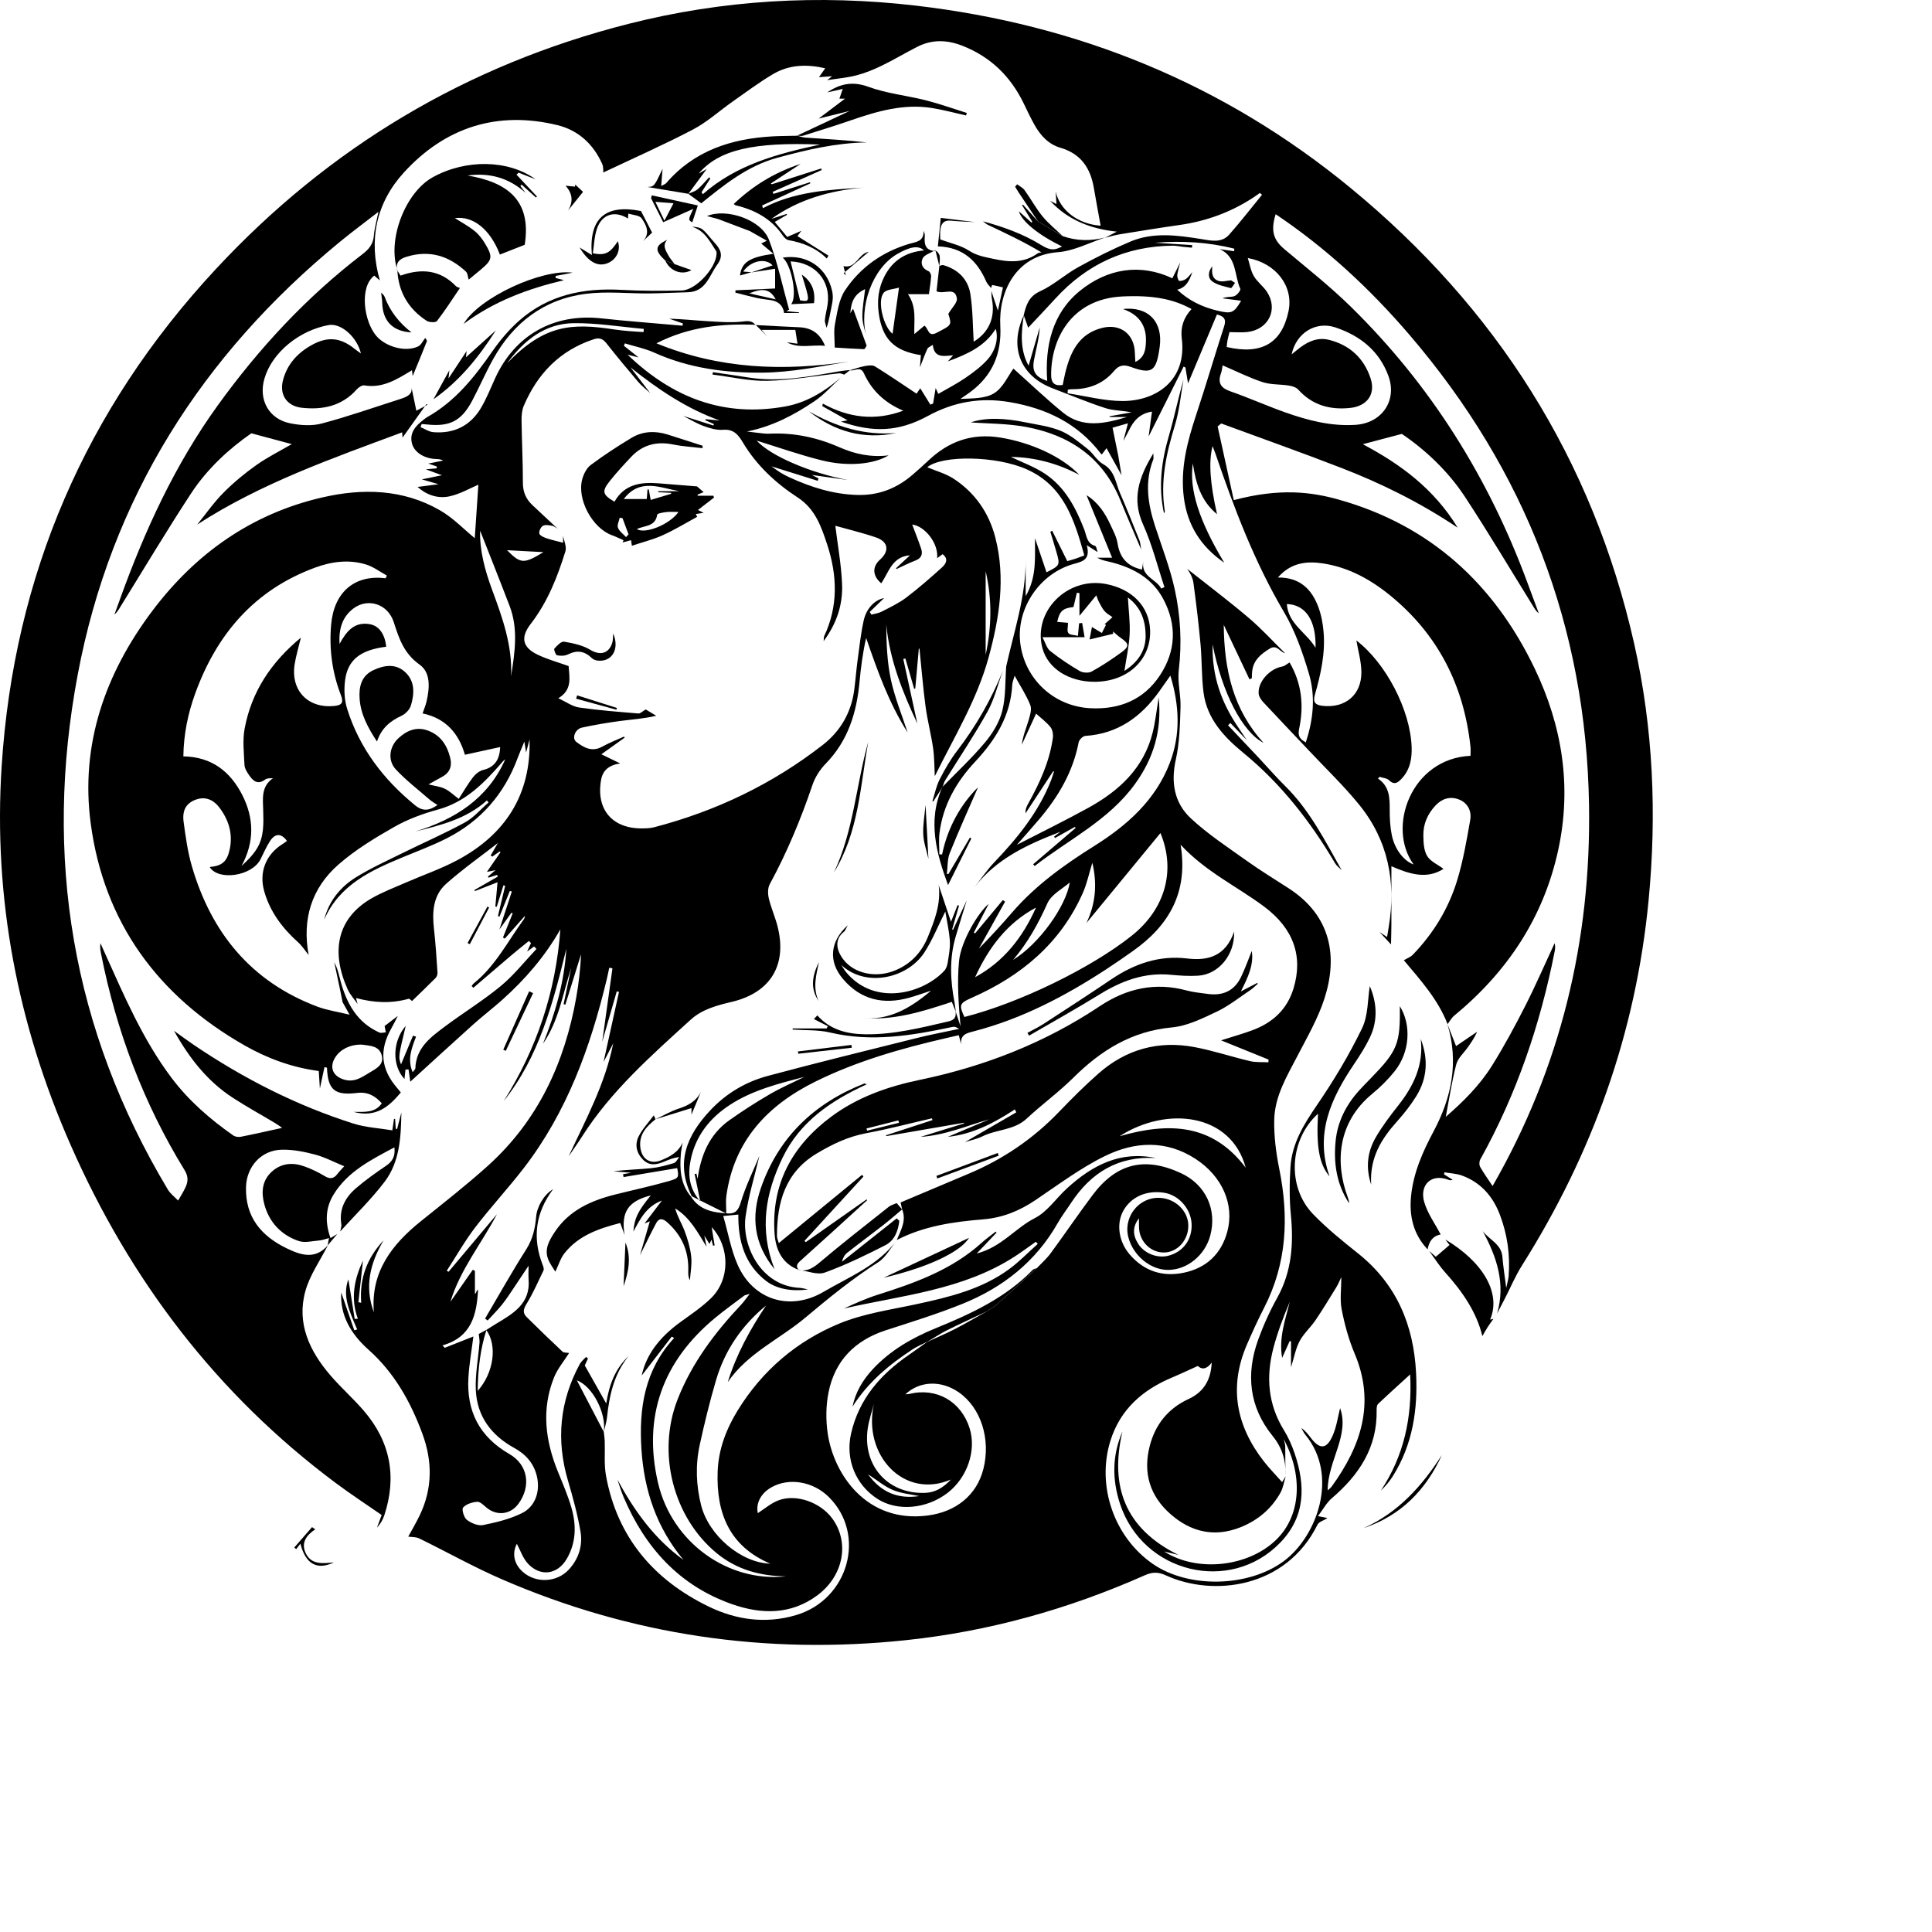 <?xml version="1.0" encoding="utf-8"?>
<!-- Generator: Adobe Illustrator 28.0.0, SVG Export Plug-In . SVG Version: 6.00 Build 0)  -->
<svg version="1.1" id="Freyja5" xmlns="http://www.w3.org/2000/svg" xmlns:xlink="http://www.w3.org/1999/xlink" x="0px" y="0px"
	 viewBox="0 0 1024 1024" style="enable-background:new 0 0 1024 1024;" xml:space="preserve">
<path d="M681.311,782.577c0.346-8.034-1.44-14.918-6.867-21.594c-12.332-15.17-14.179-32.661-7.606-50.854
	c2.759-7.637,6.146-15.14,10.092-22.234c7.744-13.92,8.752-28.625,7.252-44.05c-0.818-8.408-0.746-16.983-0.196-25.426
	c0.805-12.362,7.019-22.436,13.928-32.536c8.894-13.002,17.105-26.634,23.968-40.791c3.358-6.928,3.004-15.656,4.137-22.423
	c3.431,7.938,4.665,17.535,0.083,27.156c-2.35,4.935-5.34,9.607-8.405,14.151c-12.21,18.1-20.966,36.916-13.003,59.535
	c-5.508-6.471-7.083-15.575-6.12-33.224c-15.159,13.714-16.69,38.683-2.593,53.249c7.267,7.509,15.485,14.168,23.688,20.689
	c20.471,16.274,29.584,37.923,30.877,63.432c0.98,19.336-1.749,37.877-12.251,54.633c-1.748,2.789-3.877,5.34-6.427,7.763
	c12.263-18.45,16.695-38.754,15.548-61.585c-6.146,5.614-11.651,10.549-17.001,15.646c-0.682,0.649-0.793,2.15-0.77,3.248
	c0.405,19.856-9.355,34.435-23.808,46.779c-2.7,2.307-4.469,5.704-7.297,9.428c2.689,0.533,3.769,0.747,4.963,0.984
	c-0.15,0.13-0.275,0.27-0.428,0.367c-1.62,1.032-4.026,1.67-4.751,3.14c-16.659,33.765-55.32,38.408-80.407,26.904
	c-4.038-1.852-7.086-1.84-11.144-0.04c-40.409,17.933-82.513,29.74-126.558,34.393c-74.221,7.842-145.724-2.586-214.226-32.28
	c-14.921-6.468-29.162-14.495-43.796-21.642c-1.75-0.855-4.003-0.68-5.816-0.951c1.64-3.03,4.077-7.119,6.125-11.393
	c6.782-14.157,6.734-28.613,1.368-43.16c-6.244-16.928-14.897-32.392-28.552-44.527c-9.486-8.43-15.139-18.405-14.46-30.334
	c2.088,6.046,4.505,13.046,6.922,20.046c0.512-0.148,1.024-0.296,1.536-0.444c-3.711-8.784-8.109-17.478-4.666-26.537
	c1.048,6.557,2.199,13.763,3.35,20.968c0.559-0.041,1.118-0.082,1.677-0.122c-4.096-11.001-1.747-21.24,2.721-30.874
	c-0.787,7.133-1.614,14.632-2.441,22.13c0.498,0.097,0.995,0.195,1.493,0.292c-0.999-12.813,3.078-23.764,11.86-33.074
	c-7.116,12.008-10.255,24.504-5.15,38.11c-1.77-21.389,9.507-35.889,24.997-48.333c11.941-9.593,24.037-19.044,35.409-29.285
	c26.571-23.926,40.74-54.597,46.877-89.336c1.327-7.51,2.186-15.103,2.533-22.818c-2.776,8.913-5.551,17.825-8.327,26.738
	c-0.311-0.092-0.622-0.183-0.932-0.275c1.348-6.41,2.695-12.819,4.043-19.229c-4.473,13.633-6.528,28.013-14.978,40.217
	c6.57-16.188,11.33-32.806,12.385-50.34c-7.026,28.584-14.317,57.037-33.199,80.735c17.527-27.724,27.608-57.907,30.037-91.036
	c-8.198,14.437-18.738,26.573-30.822,37.386c-4.964,4.442-10.287,8.483-15.245,12.932c-11.267,10.11-22.409,20.359-33.48,30.441
	c-0.294-2.07-0.609-4.284-0.923-6.499c-0.538,0.016-1.077,0.032-1.615,0.048c-0.184,1.678-0.367,3.355-0.552,5.038
	c-6.691-7.208-6.385-20.021,0.674-28.167c-3.937,16.413-3.937,16.413-2.489,20.399c1.992-4.777,4.17-10.002,6.348-15.227
	c0.538,0.18,1.076,0.36,1.615,0.54c-2.271,5.969-4.753,11.924-1.81,18.837c0.731-1.005,1.425-1.517,1.442-2.049
	c0.339-10.943,8.231-16.615,15.82-22.287c9.73-7.271,20.163-13.657,29.5-21.383c6.945-5.747,12.628-13.018,18.873-19.611
	c-0.415-0.446-0.83-0.892-1.245-1.339c-0.965,0.708-1.93,1.415-3.723,2.729c0.935-2.049,1.497-3.281,2.06-4.513
	c-0.374-0.367-0.748-0.735-1.122-1.103c-2.995,2.44-6.031,4.831-8.977,7.328c-6.832,5.793-13.62,11.637-20.426,17.46
	c-0.316-0.302-0.631-0.604-0.947-0.906c0.392-0.487,0.71-1.064,1.185-1.446c11.539-9.285,18.092-22.459,26.608-34.1
	c0.238-0.325,0.255-0.811,0.52-1.716c-3.819,4.32-7.273,8.228-10.728,12.135c-0.323-0.197-0.645-0.395-0.968-0.592
	c1.719-4.276,3.438-8.552,5.157-12.828c-0.219-0.097-0.437-0.194-0.656-0.291c-1.973,2.736-3.946,5.472-6.395,8.867
	c2.366-7.229,4.475-13.671,6.584-20.113c-0.347-0.108-0.694-0.217-1.041-0.325c-1.838,4.54-3.676,9.079-5.514,13.619
	c-0.267-0.095-0.535-0.19-0.802-0.286c1.279-5.347,2.559-10.694,3.838-16.04c-0.303-0.092-0.607-0.185-0.91-0.277
	c-1.189,3.799-2.377,7.598-3.566,11.397c-0.245-0.057-0.489-0.114-0.734-0.171c0.364-4.027,0.729-8.054,1.161-12.835
	c-4.503,1.757-8.26,3.222-12.016,4.688c-0.069-0.196-0.138-0.392-0.207-0.588c4.121-2.363,8.242-4.727,12.362-7.09
	c-0.123-0.3-0.246-0.601-0.37-0.901c-1.533,0.485-3.065,0.97-4.598,1.456c-0.083-0.19-0.166-0.379-0.249-0.569
	c1.076-0.921,2.152-1.841,3.996-3.42c-1.97,0.406-3.084,0.635-4.557,0.939c2.54-3.668,4.865-7.024,7.189-10.38
	c-0.13-0.169-0.259-0.338-0.389-0.506c-1.304,0.927-2.607,1.853-3.911,2.78c-0.297-0.202-0.595-0.404-0.892-0.607
	c1.497-2.574,2.995-5.148,3.834-6.59c-8.514,6.633-18.369,13.595-27.354,21.54c-7.061,6.243-7.544,15.082-6.522,24.05
	c0.874,7.669,1.342,15.386,1.866,23.09c0.064,0.939-0.37,2.193-1.024,2.854c-4.094,4.139-8.316,8.151-12.495,12.205
	c-0.597-0.422-1.328-1.32-1.77-1.194c-9.241,2.617-18.453,2.164-27.911-0.402c0.349,1.31,0.593,2.227,0.837,3.145
	c-1.77-2.559-3.979-4.92-5.24-7.71c-8.835-19.554-6.017-37.379,12.412-48.12c5.713-3.33,11.996-5.701,18.081-8.366
	c9.133-4,18.649-7.255,27.424-11.914c25.699-13.644,39.297-34.92,38.472-64.077c-0.442,1.677-1.011,3.832-1.83,6.936
	c-0.331-2.09-0.515-3.248-0.921-5.807c-1.518,3.699-2.585,6.088-3.488,8.538c-7.049,19.126-19.54,33.55-37.701,42.759
	c-7.543,3.825-15.524,6.796-23.354,10.039c-17.024,7.05-33.555,14.684-41.596,33.12c2.516-9.887,8.528-17.342,16.844-22.504
	c7.873-4.886,16.401-8.74,24.732-12.864c11.002-5.446,22.294-10.344,33.052-16.227c4.699-2.57,8.38-7,12.524-10.585
	c-0.288-0.367-0.576-0.735-0.864-1.102c-10.784,9.761-24.285,13.128-37.89,16.462c20.994-6.438,38.291-17.342,47.586-38.157
	c-0.822,0.465-1.386,1.196-1.991,1.892c-9.35,10.754-19.118,20.69-33.651,24.657c-7.965,2.174-15.968,5.103-23.113,9.17
	c-10.341,5.887-20.733,12.184-29.636,19.981c-14.312,12.534-19.306,29.067-15.785,47.944c-1.848-2.263-3.443-4.806-5.589-6.738
	c-8.329-7.497-14.884-16.135-17.966-27.046c-2.856-10.11,0.866-19.48,9.669-25.002c0.821-0.515,1.591-1.112,2.386-1.672
	c-2.928-4.094-6.181-4.181-8.944,0.002c-2.001,3.029-3.41,6.45-5.066,9.705c-4.608,9.054-22.472,11.513-26.947,4.11
	c6.477-0.619,9.126-2.738,10.554-9.096c1.871-8.331-0.405-15.851-5.459-22.473c-3.562-4.667-8.088-5.859-12.755-4.028
	c-4.743,1.861-6.999,5.462-6.15,11.733c1.067,7.884,2.156,15.868,4.377,23.476c10.296,35.275,31.416,61.164,66.45,74.368
	c5.124,1.931,10.682,2.712,17.119,4.289c-1.718-3.092-2.707-4.873-3.696-6.654c-0.386-1.911-0.759-3.825-1.159-5.734
	c-1.074-5.121-2.159-10.24-3.24-15.359c1.853,3.359,2.489,6.949,3.463,10.445c3.241,11.626,8.799,21.565,20.446,26.753
	c0.942,0.419,2.276-0.042,3.427-0.093c-0.224-1.116-0.448-2.231-0.672-3.347c2.335-1.784,4.671-3.568,7.006-5.352
	c-1.134,2.193-2.197,4.428-3.415,6.574c-6.551,11.544-5.569,21.678,3.112,31.672c0.64,0.736,1.239,1.507,1.899,2.313
	c-6.367,7.654-13.275,13.485-25.04,10.306c6.078,0.021,11.473,0.531,14.947-4.566c-3.47-3.933-7.503-6.173-13.071-5.486
	c-11.931,1.472-15.509-1.638-15.978-13.387c-0.445-0.095-0.89-0.19-1.335-0.285c-0.78,3.656-1.561,7.312-2.427,11.368
	c-0.195-3.077-0.378-5.971-0.589-9.315c-13.823-1.793-27.047-6.561-39.343-13.575c-45.94-26.206-74.564-65.181-81.546-117.746
	c-5.538-41.695,7.643-79.345,32.733-112.639c22.881-30.363,52.494-51.362,89.876-60.019c21.419-4.96,42.834-4.521,62.488,6.774
	c7.047,4.05,12.872,10.226,18.47,14.792c0.611-9.058,1.312-19.45,1.912-28.35c-4.279,1.799-9.539,4.895-15.208,6.156
	c-6.119,1.362-12.133-0.592-17.018-4.967c3.766-0.487,7.531-0.974,11.126-1.439c-2.908-0.845-5.914-1.719-8.875-2.58
	c3.31-0.675,6.375-1.301,10.659-2.175c-3.56-1.312-5.742-2.116-8.527-3.143c2.459-0.219,4.117-0.366,5.776-0.513
	c0.011-0.328,0.022-0.655,0.033-0.983c-1.448-0.499-2.895-0.997-4.505-1.552c2.842-0.571,5.351-1.076,7.86-1.58
	c-1.454-0.845-2.782-0.788-4.103-0.855c-5.989-0.306-11.262-3.566-12.438-8.318c-1.341-5.419,1.818-9.092,5.79-12.189
	c0.787-0.614,1.562-1.27,2.426-1.757c14.8-8.337,24.96-21.165,34.444-34.825c4.045-5.826,8.764-11.403,14.054-16.106
	c15.483-13.763,34.157-17.564,54.364-16.439c10.627,0.592,21.308,0.567,31.953,0.326c7.425-0.168,18.152-11.898,18.437-19.433
	c0.018-0.487,0.028-1.082-0.219-1.454c-3.4-5.124-6.147-10.959-12.884-12.918c2.072,0.096,4.32,0.323,5.745,1.526
	c2.386,2.014,4.191,4.702,6.339,7.015c3.244,3.492,4.771,6.931,1.452,11.441c-4.362,5.928-6.024,14.55-15.749,14.766
	c-6.813,0.151-13.622,0.566-20.434,0.618c-11.144,0.087-22.436-1.191-33.402,0.191c-22.3,2.81-38.595,15.304-49.402,34.858
	c-3.935,7.119-7.163,14.625-10.976,21.815c-5.722,10.788-11.901,13.906-24.059,12.587c-0.896-0.097-1.797-0.159-2.695-0.238
	c-0.211,0.553-0.422,1.106-0.634,1.659c2.283,0.928,4.516,2.49,6.857,2.676c10.928,0.867,19.597-3.403,25.194-12.86
	c2.949-4.982,5.087-10.451,7.506-15.738c10.508-22.962,31.081-34.465,56.163-31.741c14.367,1.56,28.788,2.618,43.185,3.903
	c0.042-0.403,0.083-0.806,0.125-1.209c-2.397-0.835-4.794-1.67-7.191-2.505c6.592,0.162,12.964,0.871,19.355,1.255
	c6.144,0.368,12.353,0.904,18.446,0.367c3.109-0.274,5.711-1.111,7.886,1.724c0.003-0.002,0.103-0.111,0.103-0.111
	c-17.938-0.71-35.43,1.014-52.573,9.811c33.541,13.78,67.491,14.864,102.142,9.657c-15.328,2.585-30.639,5.746-45.981,5.896
	c-19.567,0.191-39.06-2.365-57.341-10.619c-4.922-2.222-10.365-3.292-15.568-4.891c-0.172,0.422-0.344,0.843-0.517,1.265
	c2.254,1.787,4.508,3.573,7.767,6.157c-2.354-0.58-3.467-0.855-5.815-1.434c24.148,23.139,51.236,33.197,83.392,27.476
	c11.436-2.035,21.001-7.931,29.687-15.396c-4.61,4.208-8.802,9.032-13.916,12.498c-10.877,7.371-22.471,13.48-35.874,16.121
	c1.948,0.245,3.892,0.525,5.844,0.724c1.983,0.202,3.985,0.543,5.96,0.445c13.06-0.642,25.413,2.007,37.358,7.269
	c8.157,3.594,16.761,5.366,25.897,4.217c-7.587,4.682-21.403,6.147-35.49,2.645c-11.68-2.904-23.074-6.955-34.449-10.453
	c7.649,8.349,29.153,17.303,48.392,20.879c-6.306-0.884-12.613-1.768-19.119-2.681c1.243,0.648,2.364,1.232,3.485,1.815
	c-0.125,0.43-0.251,0.861-0.376,1.291c-7.779-2.435-15.558-4.87-24.53-7.679c2.215,1.551,3.497,2.56,4.884,3.391
	c1.566,0.938,3.192,1.794,4.853,2.551c11.432,5.211,23.227,8.922,35.951,9.236c11.237,0.277,20.854-3.54,29.233-10.815
	c2.767-2.402,5.518-4.829,8.175-7.352c10.812-10.262,23.212-14.72,38.327-12.238c15.626,2.565,32.203,9.729,41.762,19.756
	c-11.525-6.117-23.752-9.355-36.298-9.517c5.833,2.816,12.38,5.146,18.005,8.869c10.698,7.081,16.426,18.049,20.935,29.712
	c1.254,3.242,1.259,7.302,5.72,8.592c0.695,0.201,0.891,2.127,1.329,3.285c-1.692-1.08-3.029-1.934-5.737-3.662
	c1.942,7.45-1.85,8.553-6.688,9.861c-18.186,4.92-30.715,23.57-28.604,41.783c2.225,19.2,17.75,33.779,37.189,34.758
	c15.424,0.777,28.355-4.439,36.95-17.545c8.415-12.832,8.973-26.557,1.731-40.256c-5.777-10.927-15.637-16.404-27.12-19.45
	c-2.615-0.694-5.335-0.997-7.941-2.535c2.266,0,4.531,0,7.893,0c-4.704-11.499-9.063-22.155-13.556-33.137
	c6.191,3.914,9.845,9.516,12.687,15.722c1.451,3.167,3.223,6.377,3.746,9.74c1.182,7.593,5.14,12.269,12.936,13.964
	c0.199-1.163,0.445-2.597,0.69-4.031c-1.093,7.891,6.943,9.044,9.534,14.104c0.573-0.251,1.146-0.502,1.72-0.754
	c-3.697-11.081-6.534-22.55-11.306-33.146c-6.154-13.664-2.291-25.096,5.409-37.765c0,1.931,0.194,2.658-0.029,3.221
	c-4.675,11.852-2.892,23.505,0.889,35.153c3.638,11.204,7.968,22.27,10.483,33.729c3.068,13.977,3.841,28.26,2.147,42.691
	c-0.761,6.482,1.136,13.234,0.919,19.833c-0.305,9.239-0.478,18.67-2.487,27.619c-2.733,12.171-0.823,23.046,7.979,31.234
	c9.069,8.435,19.609,15.329,29.741,22.567c7.17,5.122,14.72,9.715,22.124,14.509c22.593,14.63,26.115,36.255,18.856,58.604
	c-3.356,10.332-8.935,19.993-13.979,29.713c-5.686,10.956-12.307,21.702-12.571,34.353c-0.181,8.695,0.963,17.567,2.689,26.124
	c5.124,25.402,4.048,49.932-8.006,73.407c-3.262,6.353-6.23,12.869-9.078,19.422c-9.8,22.549-5.872,43.207,8.979,62.198
	c2.855,3.651,6.126,6.975,9.591,10.885c0.853-1.401,1.38-2.268,1.912-3.143c-0.908,2.954-1.336,6.19-2.824,8.83
	c-4.82,8.552-12.01,14.614-21.137,18.239c-13.807,5.483-26.275,2.56-37.113-6.98c-10.953-9.642-14.677-21.907-10.988-36.132
	c2.97-11.454,9.782-19.885,20.608-24.874c8.2-3.778,11.841-10.374,12.238-19.327c-2.373,3.321-5.006,4.045-7.373,1.824
	c-4.885,2.198-9.203,4.257-13.611,6.105c-15.637,6.553-27.493,16.882-32.689,33.482c-7.524,24.035,1.986,51.243,22.562,65.4
	c18.991,13.067,50.774,12.238,69.306-1.539c17.545-13.043,29.389-45.23,11.422-67.009c-0.876-1.062-1.442-2.381-2.152-3.581
	c2.188,1.478,3.656,3.416,5.132,5.347c4.664,6.1,8.266,6.001,11.448-1.147c2.16-4.853,2.87-10.351,4.008-14.71
	c5.147,14.553-6.589,27.859-6.59,43.602c1.174-1.106,1.715-1.478,2.079-1.979c15.59-21.504,23.315-44.246,12.214-70.523
	c-3.139-7.43-5.313-15.397-6.86-23.326c-1.04-5.328-0.198-11.024-0.198-17.222c-1.009,2.081-1.654,3.757-2.58,5.259
	c-3.65,5.921-7.241,11.888-11.145,17.64c-2.6,3.832-6.261,7.027-8.402,11.062c-2.109,3.973-2.901,8.646-4.536,13.857
	c0-5.086,0-9.408,0-13.731c-0.234-0.066-0.468-0.131-0.702-0.197c-1.23,2.735-2.459,5.469-4.015,8.93
	c-1.826-10.89,1.696-20.183,4.071-29.747c-3.45,8.111-6.566,16.326-8.767,24.78c-3.926,15.08-2.788,29.644,5.65,43.277
	c2.343,3.786,4.196,7.98,5.636,12.204c5.827,17.1,5.899,33.461-7.623,47.432c-26.504,27.385-72.851,16.141-84.901-20.619
	c-4.212-12.851-4.184-25.69,1.288-38.264c-6.912,29.398,1.735,51.611,29.687,65.364c-2.262-0.54-4.524-1.08-7.562-1.805
	c17.814,11.348,44.898,8.011,59.491-6.33c13.463-13.23,13.859-34.668,3.873-53.214c0.404,1.806,0.785,2.751,0.801,3.703
	C681.272,771.851,681.277,777.214,681.311,782.577z M491.429,711.225c4.923-2.262,9.935-4.351,14.746-6.83
	c5.678-2.925,11.182-6.187,16.762-9.303c1.792-1.205,3.751-2.223,5.349-3.647c7.138-6.362,14.174-12.84,21.246-19.276
	c2.456-2.613,5.206-5.011,7.316-7.878c7.498-10.189,14.597-20.675,22.183-30.797c12.736-16.993,27.702-20.598,46.94-11.684
	c13.045,6.044,19.207,19.221,15.481,33.102c-2.817,10.495-12.326,18.195-22.433,18.167c-9.393-0.026-18.63-7.756-21.05-17.616
	c-1.965-8.005,2.429-16.476,10.109-19.493c7.554-2.967,16.357,0.238,20.171,7.344c3.738,6.965,0.584,16.314-6.58,19.5
	c-6.818,3.033-15.013-0.808-17.4-8.59c-0.863-2.812-0.475-6.008-0.629-8.553c-3.288,4.476-3.493,8.734-0.309,13.679
	c3.205,4.978,9.932,7.662,15.698,6.264c7.995-1.939,12.916-8.568,12.549-16.905c-0.356-8.092-6.869-15.404-14.75-16.561
	c-9.255-1.359-17.296,2.21-21.402,9.498c-3.867,6.865-2.55,16.384,3.311,23.211c7.65,8.91,17.499,12.064,28.755,9.699
	c11.889-2.497,19.821-9.911,23.007-21.757c3.87-14.391-2.681-29.304-16.739-38.497c-15.665-10.244-32.368-9.287-48.086-1.583
	c-13.028,6.386-24.859,15.284-36.973,23.437c-8.483,5.709-17.45,9.314-27.73,10.144c-15.747,1.271-31.335,3.541-45.653,10.933
	c2.111-5.203,5.274-10.222,2.817-16.275l0.024,0.104c-0.308-1.411-0.617-2.821-0.818-3.741
	c12.297-5.192,24.207-10.236,36.129-15.251c18.198-7.654,34.164-18.504,47.859-32.784c6.682-6.968,13.542-13.808,20.771-20.197
	c14.642-12.941,31.889-17.713,51.049-14.096c9.926,1.874,19.586,5.12,29.441,7.432c3.106,0.729,6.451,0.436,9.687,0.611
	c0.03-0.477,0.06-0.953,0.089-1.43c-8.216-3.33-16.432-6.66-25.186-10.208c5.86-1.869,11.278-3.375,16.534-5.32
	c10.724-3.967,18.489-10.968,21.891-22.237c5.122-16.965,0.029-31.658-15.535-43.283c-14.408-10.761-31.023-18.463-44.332-32.839
	c4.167,25.401-6.274,42.907-25.298,56.359c-4.618,3.265-9.27,6.491-14.003,9.585c-21.828,14.271-44.74,26.3-70.138,32.907
	c-3.971,1.033-7.302,1.694-6.91,6.877c-0.386-1.53-0.772-3.06-1.203-4.768c-2.407,0.551-4.492,1.026-6.577,1.506
	c-23.86,5.493-47.355,12.173-69.393,23.055c-25.455,12.569-43.197,31.377-47.245,60.684c-0.361,2.616-0.048,5.326-0.048,9.24
	c-6.294-3.141-12.289-6.132-18.283-9.123c-8.829-17.83-2.609-32.317,9.883-45.6c8.467-9.003,18.772-15.059,30.469-18.198
	c26.281-7.052,52.72-13.522,79.123-20.112c6.981-1.742,14.068-3.059,22.268-4.821c-1.655-0.799-1.924-1.021-2.212-1.048
	c-0.49-0.046-1.006-0.038-1.486,0.064c-21.383,4.542-42.732,8.145-64.652,2.945c-6.399-1.518-13.256-1.105-19.904-1.577
	c-0.003-0.2-0.007-0.4-0.01-0.599c6.006,0,12.011,0,18.017,0c0.209-0.4,0.418-0.8,0.627-1.2c-2.457-1.258-4.914-2.516-7.372-3.773
	c0.605-0.646,1.21-1.292,1.815-1.939c6.887,7.741,15.834,9.911,25.69,10.016c14.968,0.159,29.281-3.471,43.697-6.808
	c3.587-0.83,4.217-2.405,3.866-5.379c0.883,2.653,1.766,5.306,2.649,7.959c-1.038-11.633-1.926-23.298-0.776-34.76
	c1.048-10.447,10.292-25.799,15.708-30.128c-2.545,4.904-5.229,10.078-7.914,15.251c0.239,0.114,0.479,0.228,0.718,0.342
	c4.894-5.875,9.788-11.751,14.682-17.626c0.392,0.284,0.784,0.569,1.176,0.853c-4.618,8.298-9.236,16.596-13.854,24.894
	c6.051-6.239,11.875-12.528,17.464-19.02c12.432-14.44,27.621-25.332,43.662-35.389c17.303-10.847,32.388-24.163,39.999-43.901
	c5.821-15.096,5.203-30.389,0.348-46.393c-2.29,3.247-4.091,5.816-5.909,8.373c-9.635,13.554-22.017,22.456-39.197,23.587
	c-1.282,0.084-3.25,2.059-3.512,3.421c-2.982,15.509-10.636,28.576-20.647,40.448c-3.861,4.579-7.872,9.03-12.09,13.855
	c13.003-6.707,25.687-12.884,38.017-19.698c16.225-8.967,29.264-20.986,33.953-39.824c1.431-5.746,2.039-11.697,3.198-18.585
	c1.778,17.66-2.844,32.412-12.562,45.859c-13.927,19.271-35.118,29.415-53.183,43.487c-0.265-0.313-0.53-0.626-0.794-0.939
	c7.509-6.422,15.019-12.843,22.528-19.265c-0.136-0.176-0.271-0.352-0.407-0.528c-3.529,1.97-7.058,3.94-10.588,5.91
	c-0.138-0.269-0.276-0.539-0.414-0.808c1.143-0.854,2.285-1.708,3.428-2.562c-17.31,6.649-34.006,14.219-45.693,29.487
	c3.454-4.399,6.578-9.115,10.424-13.14c12.389-12.962,23.573-26.695,30.214-43.606c0.601-1.531,1.048-3.123,1.567-4.686
	c-0.158-0.022-0.316-0.045-0.474-0.067c-4.875,7.417-9.751,14.835-14.626,22.252c-0.172-2.107,0.597-3.669,1.443-5.189
	c6.095-10.945,11.297-22.244,13.032-34.79c0.257-1.86-0.169-4.372-1.297-5.748c-2.273-2.771-5.247-4.968-7.598-7.099
	c-2.474,5.393-5.017,10.938-7.56,16.483c0.529-4.538,2.288-8.593,3.54-12.8c0.786-2.641,1.863-5.926,0.965-8.191
	c-2.095-5.282-5.305-10.122-8.314-15.597c-0.519,1.919-1.176,3.337-1.252,4.784c-0.866,16.388-8.787,29.176-19.71,40.844
	c-9.927,10.605-17.007,23.008-18.859,37.762c-0.465,3.708-0.07,7.524-0.07,11.291c0.482,0.02,0.964,0.04,1.446,0.06
	c2.995-14.471,9.996-26.652,19.047-35.607c-4.597,10.593-10.061,22.63-14.981,34.886c-1.348,3.358-1.066,7.37-1.532,11.081
	c0.292-0.012,0.585-0.025,0.877-0.037c3.786-6.428,7.572-12.856,11.358-19.284c0.247,0.155,0.493,0.31,0.74,0.465
	c-4.176,8.358-8.351,16.715-12.356,24.732c-6.062-16.64-11.093-33.913-2.987-51.995c7.58-7.819,15.599-15.271,22.572-23.599
	c4.029-4.812,7.635-10.718,9.15-16.708c1.913-7.563,1.502-15.714,2.094-23.611c4.237-18.938,10.602-37.514,10.318-57.329
	c0,6.288,0,12.577,0,20.141c6.037-10.509,4.818-20.578,4.938-30.764c2.035,6.028,4.069,12.055,6.102,18.078
	c7.264-3.68,7.285-3.686,5.151-11.151c-0.99-3.465-2.076-6.902-3.119-10.351c0.339-0.155,0.678-0.309,1.017-0.464
	c2.639,5.317,5.279,10.633,7.968,16.052c1.345-0.395,2.786-0.778,4.199-1.245c1.376-0.455,2.724-0.998,4.836-1.78
	c-5.287-18.753-10.785-36.782-30.439-45.602c-16.203-7.271-44.914-7.667-52.814-1.143c4.583,1.951,9.832,3.347,14.133,6.18
	c11.271,7.425,18.621,18.123,21.959,31.115c5.513,21.458,2.15,42.575-3.571,63.499c-6.156,22.516-18.32,42.296-28.525,62.971
	c-0.272-4.963-0.192-9.977-0.9-14.877c-1.067-7.391-3.004-14.661-3.992-22.059c-1.356-10.159-2.171-20.391-3.218-30.592
	c-0.119-0.046-0.238-0.093-0.357-0.139c-0.628,7.076-1.256,14.152-1.884,21.228c-0.198,0.022-0.395,0.044-0.593,0.066
	c-1.546-5.33-3.091-10.66-4.637-15.989c-0.374,0.079-0.749,0.158-1.123,0.237c2.483,11.401,4.966,22.802,7.449,34.203
	c-7.849-16.736-14.681-33.764-16.467-52.479c0.058,9.888,0.421,19.739,2.455,29.232c1.991,9.288,5.685,18.211,8.86,27.994
	c-10.09-15.946-16.043-32.904-21.98-50.115c-1.79,7.858-2.782,15.55-3.501,23.268c-1.52,16.314-6.07,31.237-17.924,43.366
	c-3.046,3.116-5.647,7.193-7.04,11.307c-6.15,18.162-13.491,35.753-22.644,52.617c-1.098,2.023-1.033,5.135-0.477,7.5
	c1.136,4.831,3.206,9.436,4.482,14.243c5.516,20.783-3.378,35.706-24.184,40.603c-7.842,1.846-15.648,3.92-21.727,9.451
	c-20.942,19.055-42.245,37.802-57.644,62.025c-2.25,3.539-4.697,6.953-7.052,10.424c9.118-19.539,19.426-38.463,23.649-59.909
	c-1.569,3.025-3.138,6.049-5.126,9.883c2.882-13.082,5.536-25.128,8.19-37.175c-0.394-0.09-0.788-0.18-1.182-0.27
	c-2.496,8.658-4.993,17.315-7.719,26.772c1.897-13.596,3.669-26.303,5.442-39.009c-0.567-0.094-1.134-0.188-1.701-0.283
	c-0.446,2.057-0.852,4.125-1.343,6.171c-8.654,36.021-21.11,70.411-44.04,100.108c-8.239,10.67-17.452,20.59-25.639,31.297
	c-5.558,7.269-10.103,15.314-15.1,23.011c0.314,0.183,0.628,0.366,0.942,0.549c8.553-10.176,17.105-20.351,25.658-30.527
	c-8.201,15.614-19.468,29.305-24.674,46.435c3.962-5.66,7.924-11.319,11.885-16.979c0.373,0.193,0.746,0.386,1.12,0.579
	c0,4.08,0,8.161,0,12.241c0.661-0.532,0.713-1.032,0.881-1.49c0.094-0.255,0.38-0.438,0.772-0.862
	c-0.671,13.527-3.568,25.306-18.879,29.613c0.416,0.423,0.833,0.847,1.249,1.27c5.05-1.996,10.101-3.993,15.151-5.989
	c-0.9,7.215-2.182,14.406-2.626,21.649c-1.097,17.895,5.801,31.494,21.715,40.652c9.918,5.708,11.58,17.002,4.843,26.303
	c-4.218,5.823-11.509,6.665-17.002,2.07c-1.503-1.257-3.347-3.178-4.903-3.06c-2.633,0.2-5.815,1.192-7.462,3.024
	c-0.85,0.945,0.406,5.332,1.965,6.528c2.307,1.77,5.979,3.315,8.631,2.779c7.054-1.425,14.29-3.178,20.672-6.364
	c7.073-3.531,9.643-11.554,7.856-19.372c-1.582-6.924-5.891-11.78-12.029-15.139c-12.118-6.63-19.686-16.679-20.36-30.541
	c-0.406-8.353,1.294-16.803,1.946-25.217c0.118-1.526-0.255-3.089-0.401-4.636c1.374-0.751,2.749-1.502,4.104-2.232
	c-3.255,10.181-4.528,20.595-4.665,32.393c8.733-9.835,10.382-24.321,4.552-32.275c1.667-1.058,3.312-2.151,5.003-3.167
	c9.089-5.461,18.488-10.667,17.432-23.633c-0.159-1.951-0.022-3.926-0.022-7.261c-3.013,4.53-5.192,7.861-7.429,11.152
	c-2.15,3.163-4.205,6.408-6.586,9.391c-2.373,2.972-5.098,5.663-7.668,8.477c-0.458-0.332-0.917-0.665-1.375-0.997
	c7.241-12.275,14.198-24.732,21.851-36.745c3.493-5.483,4.707-11.289,5.241-17.393c0.457-5.223,4.097-11.592,8.983-14.464
	c-9.361,12.471-11.163,25.945-5.424,40.448c0.323,0.817,0.648,1.971,0.32,2.656c-2.855,5.954-5.531,12.035-8.957,17.654
	c-1.678,2.752-2.235,4.774,0.014,6.998c6.259,6.187,12.573,12.321,18.999,18.333c0.749,0.7,2.333,0.507,3.53,0.729
	c-2.71,4.306-6.137,8.325-8.002,12.97c-6.77,16.86-4.624,33.54,2.064,49.975c2.565,6.302,5.285,12.591,7.171,19.107
	c2.667,9.216,2.512,18.516-2.492,27.067c-4.871,8.326-13.826,9.635-20.463,2.654c-2.815-2.961-4.174-7.307-5.979-10.627
	c-2.608,4.985-1.633,10.599,3.116,14.846c6.918,6.187,18.009,5.696,24.344-1.109c5.354-5.752,7.537-12.842,6.26-20.304
	c-1.56-9.119-4.048-18.116-6.661-27.012c-6.313-21.491-4.354-42.04,6.304-61.725c0.774-1.43,2.206-2.505,3.332-3.745
	c0.332,0.287,0.664,0.573,0.996,0.86c-0.665,1.427-1.33,2.853-1.699,3.647c3.961,7.017,7.637,13.529,11.383,20.166
	c1.503-9.629,4.597-18.344,11.876-25.137c-7.826,9.528-10.224,20.898-11.501,32.691c-0.275,2.538-1.105,5.016-1.68,7.517
	c1.499-9.841-5.992-24.31-14.262-27.32c4.789,9.17,9.527,18.242,14.264,27.314c0.173,1.596,0.444,3.188,0.501,4.787
	c0.219,6.15-0.417,12.445,0.676,18.429c5.951,32.596,25.222,55.191,54.474,69.381c14.566,7.066,30.196,9.226,46.147,4.534
	c27.999-8.235,37.567-42.71,17.452-62.643c-8.305-8.23-21.002-10.39-30.329-5.159c-5.782,3.242-8.387,8.637-7.282,13.721
	c3.552-2.236,7.087-5.391,11.222-6.877c9.348-3.36,21.863,1.222,28.064,9.482c9.539,12.706,6.251,30.577-7.693,40.933
	c-14.102,10.473-29.788,10.138-45.246,4.717c-27.915-9.789-46.12-30.004-57.501-56.81c-1.27-2.991-2.18-6.135-3.257-9.209
	c8.947,16.564,19.639,31.415,35.031,42.56c-14.205-17.001-20.877-36.772-22.292-58.568c-1.411-21.735,1.653-42.177,17.331-59.04
	c-0.424-0.249-0.849-0.498-1.273-0.746c-5.484,7.108-10.968,14.215-15.935,20.653c2.32-10.746,8.986-19.993,20.603-28.413
	c5.516-3.998,11.259-7.841,16.112-12.564c10.269-9.994,10.08-27.172,0.384-37.699c0.487,3.031,1.02,6.354,1.554,9.676
	c-0.28,0.051-0.56,0.101-0.839,0.152c-0.24-0.951-0.481-1.901-0.807-3.19c-0.454,0.973-0.714,1.532-1.067,2.287
	c-0.742-1.209-1.409-2.297-2.75-4.482c0.566,2.829,0.877,4.382,1.188,5.935c-4.697-7.527-8.648-15.431-16.615-20.291
	c1.176,4.339,3.527,8.048,5.036,12.073c1.615,4.309,2.956,8.859,3.451,13.409c0.45,4.126-0.399,8.393-0.675,12.597
	c-1.042-1.889-0.907-3.706-0.87-5.526c0.209-10.105-3.561-18.424-11.101-25.151c-2.351-2.098-4.379-2.545-5.979,0.482
	c-2.953,5.582-5.698,11.274-8.51,16.881c1.716-5.91,3.488-12.016,5.21-17.95c-0.281,0.118-0.945,0.396-2.837,1.187
	c3.394-4.473,6.078-8.009,9.237-12.172c-8.191,3.077-11.432,9.603-15.13,16.45c0.612-7.239,2.298-10.64,9.226-19.182
	c-12.015,3.03-15.861,8.832-13.881,20.945c-0.754-2.069-1.507-4.139-2.304-6.326c-11.203,2.888-22.072,6.544-29.589,16.078
	c-2.071,2.626-3.057,6.108-4.802,9.739c-1.124-1.923-2.931-4.226-3.9-6.839c-1.959-5.28,0.716-9.811,3.43-13.972
	c7.576-11.617,19.274-16.872,32.156-20.101c9.476-2.375,19.044-4.422,28.428-7.11c5.493-1.573,5.368-2.01,4.472-6.893
	c-9.495,1.587-18.97,3.172-28.445,4.756c-0.087-0.515-0.173-1.029-0.26-1.544c1.068-0.181,2.137-0.363,4.344-0.738
	c-3.983-0.333-6.714-0.561-9.446-0.789c6.686-0.852,13.355-0.962,19.967-1.633c4.068-0.413,8.106-1.495,12.033-2.687
	c1.188-0.361,1.96-2.093,2.922-3.197c-3.295,0.331-5.697,1.453-8.149,2.454c-3.856,1.574-7.639,2.39-11.068-1.076
	c-3.598-3.636-4.461-8.104-2.319-12.376c2.023-4.035,5.289-7.446,8.008-11.132c0.308,0.686,0.616,1.372,0.924,2.058
	c-4.756,3.857-8.866,8.003-8.059,14.93c0.714,6.133,5.193,9.123,10.865,6.882c4.832-1.908,9.32-4.343,11.551-9.474
	c-0.312,1.96-0.744,3.91-0.916,5.883c-0.716,8.219-0.276,16.189,5.436,22.892c4.536,7.238,11.91,8.367,19.466,8.821
	c3.85,0.231,5.531-1.523,6.794-5.747c2.605-8.711,6.71-16.972,9.911-24.724c-2.433,10.394-5.819,21.196-7.342,32.256
	c-2.086,15.151,8.078,36.693,28.712,37.658c1.094,0.051,2.174,0.395,4.372,0.816c-8.786,1.289-16.911-0.369-22.268-4.539
	c-11.346-8.833-14.757-21.168-14.644-35.119c-2.418,0.231-4.467,0.426-7.986,0.762c2.659,9.251,4.163,18.033,7.659,25.934
	c8.253,18.649,27.776,24.635,45.451,14.285c13.79-8.075,29.152-14.045,39.05-27.661c-3.296,4.048-5.845,9.267-10.024,11.929
	c-13.772,8.773-26.234,18.989-38.734,29.467c-13.578,11.382-30.505,18.722-41.006,34.081c4.572-14.737,11.832-27.961,20.308-40.603
	c-12.803,10.531-21.842,23.663-26.508,39.511c-3.331,11.314-6.142,22.802-8.649,34.329c-2.328,10.707-1.962,21.531,0.77,32.185
	c4.098,15.976,21.227,30.38,36.613,30.803c-21.764-9.239-28.693-26.944-27.892-48.834c0.429-11.724,4.516-22.467,10.613-32.381
	c12.974-21.099,31.215-36.669,53.8-46.021c12.864-5.327,27.162-7.331,40.93-10.294c17.332-3.73,34.49-7.849,49.088-18.527
	c5.444-3.982,10.181-8.93,15.24-13.438c-0.339-0.374-0.678-0.749-1.017-1.123c-3.766,2.638-7.45,5.404-11.312,7.894
	c-27.478,17.72-59.554,20.474-90.352,27.471c5.871-2.71,11.785-5.358,17.921-7.299c19.769-6.252,39.134-13.206,54.916-27.428
	c2.387-2.151,5.028-4.021,7.551-6.021c0.151,0.181,0.302,0.362,0.453,0.542c-3.192,3.357-6.384,6.714-10.538,11.083
	c13.156-3.405,20.413-13.472,30.785-18.747c6.677-3.396,11.365-10.602,17.151-15.874c13.303-12.119,28.136-19.974,46.985-15.996
	c-19.755-1.157-34.247,7.587-44.844,23.706c-2.378,3.617-5.029,7.073-7.165,10.825c-11.622,20.419-29.069,34.114-50.464,42.752
	c-13.225,5.34-26.912,9.571-40.498,13.972c-16.467,5.334-27.158,16.128-30.501,33.074c-1.387,7.029-1.454,14.665-0.393,21.767
	c3.204,21.444,20.618,47.636,53.086,43.363c14.88-1.958,25.869-10.741,29.398-24.616c4.047-15.906-1.34-32.624-13.125-40.733
	c-9.288-6.391-20.551-6.037-28.212,1.119c0.887-0.078,1.515-0.053,2.103-0.197c14.399-3.521,27.452,3.915,31.955,18.221
	c3.7,11.753-1.266,26.238-11.752,34.277c-11.097,8.508-26.557,9.85-36.975,3.211c-11.667-7.435-17.225-20.977-14.124-34.673
	c4.141-18.286,15.521-31.295,30.522-41.646c3.37-2.325,6.679-4.739,10.016-7.113L491.429,711.225z M362.117,220.449
	c5.336,1.693,10.671,3.386,16.007,5.079c0.091-0.251,0.181-0.501,0.272-0.752c-1.524-0.684-3.048-1.368-4.572-2.052
	c0.072-0.183,0.144-0.366,0.216-0.549c2.475,0.234,4.95,0.467,7.425,0.701c-17.717-6.33-32.792-16.626-47.29-28.146
	c3.491,4.546,6.982,9.092,10.474,13.639c-2.168-1.999-4.563-3.804-6.462-6.032c-5.71-6.698-11.315-13.491-16.772-20.396
	c-1.934-2.447-3.77-3.103-6.814-2.094c-17.906,5.934-29.725,18.221-36.982,35.22c-1.004,2.352-1.214,5.201-1.181,7.812
	c0.138,10.966,0.712,21.929,0.699,32.893c-0.006,4.889,1.571,8.701,5.03,11.929c4.467,4.169,8.927,8.346,13.389,12.52
	c-0.985-0.543-1.919-1.381-2.967-1.562c-1.604-0.277-3.607-0.662-4.841,0.046c-1.123,0.644-2.167,2.838-1.903,4.059
	c0.228,1.054,2.246,1.989,3.646,2.466c2.853,0.973,5.823,1.602,8.966,2.431c0-1.442,0-2.566,0-3.689
	c0.467,2.75,1.967,5.82,1.23,8.198c-4.237,13.684-9.467,26.958-18.371,38.475c-5.655,7.315-4.42,12.636,4.067,16.559
	c5.062,2.34,10.503,3.861,16.005,5.832c0.397,6.102,2.045,12.592-5.475,17.051c4.225,1.948,7.483,4.393,11.021,4.903
	c10.413,1.501,20.931,2.296,31.425,3.175c1.025,0.086,2.16-1.152,3.881-2.14c1.208,0.724,3.396,2.034,5.583,3.345
	c-6.534,1.57-12.918,1.937-19.237,2.782c-6.738,0.901-13.459,2.054-20.103,3.488c-3.709,0.8-5.518,5.7-3.019,7.594
	c4.062,3.079,8.342,5.504,13.749,2.498c3.702-2.058,7.702-3.579,11.569-5.34c0.092,0.2,0.184,0.401,0.276,0.601
	c-3.927,2.805-7.855,5.609-12.318,8.797c3.645,1.772,6.368,3.095,9.975,4.848c-6.18,0.916-9.273,3.804-10.148,8.81
	c-2.715,15.538,5.91,25.731,21.669,25.626c2.152-0.014,4.38-0.062,6.442-0.599c32.764-8.536,62.763-22.889,89.478-43.699
	c9.34-7.276,15.076-17.226,16.62-29.222c0.679-5.278,1.083-10.592,1.794-15.865c0.931-6.912,1.698-13.874,3.172-20.676
	c1.464-6.758,6.075-11.125,10.85-12.017c-2.257,2.177-4.942,4.767-7.627,7.356c0.3,0.473,0.601,0.946,0.901,1.419
	c1.807-0.506,3.762-0.727,5.393-1.572c4.42-2.291,9.03-4.416,12.967-7.396c6.609-5.002,12.871-10.485,19.029-16.043
	c2.029-1.831,3.709-4.513,0.336-7.023c-0.973,0.709-1.808,1.317-2.904,2.116c0.887-7.767-6.507-17.049-13.197-17.823
	c1.518,4.063,3.236,8.352,4.713,12.722c0.978,2.894,0.229,5.094-2.969,6.317c-3.417,1.307-6.688,2.994-10.022,4.515
	c-0.103-0.13-0.206-0.26-0.308-0.391c2.385-2.215,4.77-4.43,7.386-6.859c-9.424,0.654-11.216,8.957-15.199,14.842
	c-4.732-3.984-4.849-8.797-0.676-12.537c5.131-4.598,4.436-9.542-2.128-11.788c-7.297-2.497-14.837-4.283-21.551-6.176
	c1.224,10.022,3.104,20.303,3.57,30.648c0.482,10.708-2.559,20.767-9.767,30.487c0.163-1.665,0.083-2.194,0.273-2.595
	c7.568-15.984,6.948-32.37,1.593-48.64c-3.086-9.376-6.305-18.81-15.51-24.816c-11.659-7.607-21.851-17.019-29.073-29.102
	c-2.562-4.286-4.953-7.289-10.63-6.846c-3.351,0.262-6.981-0.799-10.222-1.986C369.199,224.442,365.721,222.274,362.117,220.449z
	 M204.341,306.506c0.247-0.475,0.494-0.95,0.741-1.425c-3.673-2.004-7.142-4.673-11.061-5.879
	c-9.056-2.789-18.197-1.593-26.944,1.617c-32.078,11.77-52.141,35.176-63.573,66.632c-3.861,10.624-6.162,21.64-6.322,33.447
	c14.911,0.224,24.773,7.937,31.135,20.281c6.402,12.423,6.629,25.091-0.312,37.802c3.156-2.884,6.077-5.823,8.186-9.26
	c3.833-6.247,3.493-13.353,3.307-20.378c-0.161-6.071-1.153-12.447,5.163-16.866c-1.719-0.002-3.192,0.003-4.137,0.71
	c-4.007,2.999-6.456,0.646-8.552-2.404c-1.106-1.609-2.314-3.55-2.396-5.389c-0.285-6.407-1.067-13.016,0.089-19.222
	c3.64-19.551,14.062-35.191,29.818-48.212c-1.248,5.232-2.627,9.66-3.325,14.193c-2.136,13.869,7.1,23.406,20.99,22.027
	c3.912-0.388,5.132-1.667,3.532-5.783c-4.648-11.957-6.268-24.436-5.182-37.235C176.968,313.83,187.999,304.416,204.341,306.506z
	 M615.06,441.532c-13.11,15.934-26.164,31.801-39.218,47.667c4.722-9.958,5.861-20.254,3.118-31.929
	c-1.796,5.842-2.853,11.04-4.942,15.784c-11.826,26.86-32.751,44.255-59.065,55.835c-6.333,2.787-6.822,3.742-3.786,10.134
	c28.978-7.363,67.151-25.912,88.707-43.106C617.572,481.802,623.309,461.415,615.06,441.532z M231.883,426.676
	c-1.641-1.12-3.077-1.906-4.284-2.956c-6-5.215-12.366-10.102-17.771-15.883c-4.512-4.826-3.507-12.078,1.364-16.583
	c4.395-4.064,9.546-6.238,15.54-4.065c6.672,2.418,10.184,7.641,11.858,14.332c1.174,4.69-0.225,8.138-4.559,10.392
	c-2.241,1.166-4.419,2.452-6.897,3.836c3.264,0.826,6.179,1.113,8.652,2.313c2.575,1.249,4.722,3.38,7.365,5.356
	c2.599-4.014,4.82-7.912,7.532-11.43c1.317-1.708,3.388-3.403,5.411-3.892c5.587-1.349,8.776-4.964,8.992-12.147
	c-6.242,1.365-12.279,2.685-18.674,4.084c-3.18-11.102-9.996-19.291-22.433-21.908c0.784-2.324,1.628-4.272,2.092-6.307
	c1.615-7.08,2.367-15.255-3.669-19.551c-8.24-5.865-10.855-13.605-13.67-22.422c-3.159-9.895-13.802-13.034-21.363-7.379
	c-6.223,4.654-7.84,11.331-7.415,18.855c3.562-6.527,7.738-12.027,16.188-10.459c4.89,0.907,7.88,5.408,8.564,11.922
	c-13.522,1.662-20.385,6.835-21.801,17.731c-0.645,4.962-0.394,10.467,1.097,15.208c6.526,20.756,19.167,37.354,35.955,51.055
	C224.151,430.199,227.538,429.688,231.883,426.676z M416.639,835.5c-13.57-0.142-26.037-3.475-36.685-12.206
	c-23.198-19.022-31.927-53.272-20.79-81.65c7.547-19.231,19.731-35.359,33.756-50.25c1.324-1.406,2.417-3.028,4.466-5.626
	c-2.049,0.641-2.584,0.671-2.939,0.94c-5.175,3.916-10.467,7.694-15.461,11.832c-27.718,22.968-38.358,52.272-30.243,87.312
	C356.099,817.607,385.904,838.831,416.639,835.5z M369.731,624.825c1.731-12.439,6.16-23.478,16.792-31.039
	c6.905-4.91,14.066-9.507,21.388-13.769c5.934-3.454,12.279-6.202,18.441-9.263c-13.675,3.572-27.406,7.003-39.41,14.802
	c-10.593,6.882-18.113,16.274-20.788,28.787c-1.654,7.737-1.12,15.396,4.984,22.34c-1.093-5.294-2.035-9.858-2.977-14.422
	c0.317-0.064,0.634-0.128,0.951-0.192C369.318,622.987,369.525,623.906,369.731,624.825z M191.086,553.652
	c-5.743,0.033-10.735,2.594-13.374,6.742c-3.356,5.276-1.273,10.066,4.682,11.823c5.584,1.648,9.481-1.347,13.759-3.886
	c3.688-2.189,7.686-4.254,6.043-9.406c-1.457-4.569-5.95-4.61-9.855-5.19C191.851,553.663,191.35,553.668,191.086,553.652z
	 M593.373,602.232c25.951-7.476,49.151-6.869,66.877,16.673C652.552,590.107,618.628,586.015,593.373,602.232z M463.192,744.089
	c-1.109,4.305-2.616,8.552-3.26,12.925c-2.909,19.75,10.59,34.948,30.393,34.237c4.994-0.179,9.287-2.366,13.673-7.071
	C479.175,794.879,457.106,771.253,463.192,744.089z M549.097,481.033c-15.407,8.219-25.174,21.386-32.257,36.887
	C532.106,509.633,542.123,496.703,549.097,481.033z M270.887,358.404c1.955-12.471,3.915-24.943-0.77-37.199
	c-5.233-13.692-10.68-27.302-15.635-39.928c-0.351,10.056,2.449,20.815,6.318,31.249C266.304,327.37,271.62,342.182,270.887,358.404
	z M536.934,508.769c13.895-8.466,28.096-28.485,30.081-41.074c-3.648,3.249-9.703,6.262-11.848,11.032
	C550.282,489.594,544.703,499.759,536.934,508.769z M268.892,192.381c19.777-20.351,33.913-21.263,56.902-17.732
	c2.627,0.404,5.284,0.636,7.934,0.867c2.453,0.215,4.915,0.322,7.373,0.477c0.04-0.556,0.079-1.113,0.119-1.669
	c-12.352-1.097-24.713-3.166-37.053-3.043C288.807,171.434,277.707,180.423,268.892,192.381z M288.03,292.646
	c-6.893-0.369-12.961-0.695-19.284-1.034C275.934,298.889,277.621,299.001,288.03,292.646z M522.416,347.059
	c3.235-14.855,3.419-29.773,0-44.252C522.416,317.237,522.416,332.092,522.416,347.059z M487.155,792.955
	c-4.481-0.982-9.534-1.395-13.978-3.259c-4.463-1.871-8.32-5.188-13.126-8.316C467.289,791.44,476.489,794.545,487.155,792.955z"/>
<path d="M737.266,500.565c-2.02-2.188-4.039-4.375-6.059-6.563c1.276,0.852,2.552,1.704,3.975,2.655
	c0.334-2.045,0.597-3.685,0.871-5.322c3.992-23.836-0.267-45.867-15.659-64.822c-8.05-9.914-17.34-18.826-26.113-28.149
	c-8.197-8.712-16.493-17.331-24.634-26.094c-1.202-1.294-2.449-3.12-2.545-4.765c-0.365-6.28,5.935-13.073,12.44-14.211
	c1.408-0.246,2.651-1.429,3.971-2.18c6.432,11.004,7.657,22.885,5.073,35.074c-0.8,3.772,0.179,5.481,3.509,7.279
	c4.06-12.215,5.198-24.511,1.659-36.445c-3.327-11.217-7.305-22.612-13.212-32.621c-15.68-26.564-26.446-55.087-36.361-84.056
	c-0.392-1.146-0.877-2.261-1.508-3.875c-2.127,8.364-1.33,19.706,2.378,36.054c-8.519-6.953-11.274-16.379-12.823-26.926
	c-2.029,13.761,3.217,30.268,16.656,52.668c-12.575-8.69-19.515-19.962-21.405-34.426c-1.998-15.298,1.773-29.666,6.522-43.991
	c5.171-15.596,9.8-31.371,14.857-47.006c1.213-3.749-0.242-5.261-3.859-6.147c-4.912,11.703-9.827,23.415-15.32,36.502
	c-0.605-3.73-0.985-6.069-1.365-8.409c-0.319-0.166-0.639-0.333-0.958-0.499c-5.975,11.924-11.949,23.849-18.563,37.049
	c0.709-5.234,1.229-9.074,1.784-13.173c-6.438,0.983-9.754,4.85-12.163,9.857c-0.922,1.916-1.998,3.757-3.005,5.632
	c0.772-2.949,1.544-5.898,2.434-9.299c-2.686,0.77-4.86,1.393-8.164,2.341c1.042,5.121,2.051,10.075,3.059,15.029
	c0.54,3.222,1.08,6.445,1.698,10.133c-2.707-4.874-5.169-9.309-7.954-14.324c-1.086,1.463-1.779,2.397-2.475,3.333
	c-0.202-0.177-0.466-0.342-0.643-0.573c-12.193-15.962-28.838-23.872-48.24-27.169c-15.371-2.612-29.514-0.172-43.297,7.32
	c-15.612,8.486-29.06,8.931-46.117,3.017c1.515-0.299,2.522-0.498,3.519-0.694c-4.524-2.54-8.977-5.04-13.429-7.54
	c0.117-0.433,0.235-0.865,0.352-1.298c13.605,7.499,27.628,9.297,42.593,3.74c-9.628-4.061-16.646-10.55-20.869-19.841
	c-1.827-4.02-4.978-0.963-7.427-1.59c2.607-0.755,5.179-1.705,7.835-2.197c1.776-0.329,4.097-0.695,5.445,0.138
	c7.408,4.576,14.591,9.516,22.078,14.482c0.974-1.449,1.625-2.418,1.942-2.889c1.77,2.868,3.562,5.772,5.354,8.676
	c0.486-0.182,0.973-0.363,1.459-0.545c0.453-2.754,0.906-5.509,1.356-8.244c0.506,1.135,1.042,2.339,1.385,3.109
	c5.029-2.926,9.919-5.397,14.387-8.479c4.199-2.897,8.429-6.017,11.785-9.801c4.508-5.083,5.727-11.54,4.264-16.187
	c-5.705,9.21-14.807,13.341-25.328,17.223c1.289-1.489,1.908-2.203,2.765-3.193c-4.819,0.327-10.012,1.729-10.771-5.554
	c-1.307,0.91-2.492,1.294-2.853,2.065c-1.296,2.767-2.314,5.664-3.981,9.891c0.247-3.128,0.382-4.829,0.514-6.503
	c-14.08-2.193-20.354-8.374-22.305-22.003c-0.988-6.901-0.21-13.584,3.067-19.896c4.28-8.245,11.164-12.735,20.918-13.602
	c-2.97-2.854-7.53-1.95-14.222,1.906c-12.995,7.487-20.525,27.748-16.335,43.956c-0.759-3.558-2.097-7.109-2.136-10.675
	c-0.052-4.788,0.898-9.587,1.453-14.7c-5.345,2.589-7.366,6.024-7.842,12.815c0.815-1.341,1.527-2.511,1.466-2.411
	c2.276,6.191,4.741,12.9,7.207,19.608c-0.476,0.643-0.971,1.856-1.424,1.84c-5.073-0.175-10.139-0.54-15.512-0.873
	c0-4.518-0.614-8.619,0.141-12.451c1.198-6.089,2.005-12.865,5.293-17.811c8.13-12.231,19.828-20.466,34.064-24.693
	c3.607-1.071,7.836-1.13,7.584-6.866c0.523,1.11,0.733,1.896,0.664,2.657c-0.398,4.415,0.223,7.923,5.883,8.02
	c0.713,0.012,1.848,1.621,1.997,2.609c0.265,1.763-0.074,3.616-0.164,5.416c-0.593-2.373-1.182-4.731-2.121-8.491
	c-2.657,1.604-5.712,2.409-6.685,4.291c-1.3,2.516-0.393,5.486,3.024,6.83c0.738,0.29,1.468,1.805,1.41,2.704
	c-0.208,3.218-0.756,6.413-1.162,9.516c-3.673,0-6.592,0-11.101,0c4.754,6.952,3.097,13.978,3.368,21.142
	c1.906-1.594,3.68-3.077,5.365-4.486c2.297,1.752,1.873,6.216,6.494,3.793c7.898-4.141,8.093-3.895,6.159-10.018
	c1.922-3.288,4.857-5.978,4.531-8.189c-0.944-6.41-6.847-1.936-10.784-3.785c0.489-4.393,0.992-8.907,1.494-13.42
	c0.685-0.167,1.454-0.625,2.044-0.457c7.915,2.256,13.208,7.527,14.429,15.502c1.287,8.41,1.229,17.026,1.73,25.09
	c7.968-4.867,11.52-12.654,9.688-22.414c-0.273-1.455-0.243-2.967-0.352-4.453c1.053,3.135,2.106,6.27,3.492,10.394
	c1.037-4.754,1.831-8.398,2.682-12.303c-2.189-0.517-3.933-0.958-5.7-1.27c-0.098-0.017-0.385,1.039-0.584,1.596
	c-0.864-1.112-2.008-2.103-2.549-3.355c-4.789-11.093-12.442-18.302-25.665-18.713c0.504-4.926,0.981-9.59,1.544-15.096
	c6.473,0.793,12.295,1.507,18.117,2.221c-4.296-0.234-8.607-0.317-12.883-0.747c-3.699-0.372-5.068,1.676-5.464,4.75
	c-0.247,1.916-0.046,3.889-0.046,5.177c5.527,2.067,10.937,3.152,15.217,5.959c4.146,2.719,8.401,3.357,12.924,4.342
	c8.285,1.806,16.182,2.366,23.506-2.908c0.518-0.373,1.327-0.341,2-0.497c-9.307-5.624-18.855-10.083-28.377-14.599
	c-0.963-0.456-1.767-1.247-2.645-1.882c10.745,2.919,21.14,6.599,30.719,12.493c5.075,3.123,7.213,2.906,11.219,0.841
	c-12.357-6.022-21.367-13.223-22.89-18.643c2.421,2.17,4.556,4.083,6.692,5.997c0.144-0.137,0.289-0.273,0.433-0.41
	c-1.812-2.941-3.624-5.882-5.436-8.823c0.163-0.093,0.327-0.185,0.49-0.278c2.647,2.951,5.294,5.902,7.941,8.853
	c4.366,2.605,8.732,5.211,13.098,7.816c7.467,2.627,15.012,2.678,22.614,0.697c-8.404,2.727-16.672,7.186-25.227,7.833
	c-22.488,1.702-31.41,21.317-30.455,38.962c0.807,14.912-4.256,26.665-16.292,35.438c-1.589,1.158-3.239,2.232-4.861,3.346
	c6.388-0.306,13.197-0.056,17.961-3.055c4.708-2.964,7.35-9.212,10.149-13.004c8.123,7.258,16.863,15.617,26.192,23.256
	c10.451,8.558,22.283,5.899,33.946,2.41c-3.05,0-6.101,0-9.151,0c-0.003-0.136-0.007-0.272-0.01-0.408
	c3.874-0.685,7.747-1.37,11.621-2.055c-4.807-1.031-9.625-0.881-13.938-2.285c-9.426-3.068-18.595-6.925-27.869-10.461
	c-17.204-6.56-23.206-21.898-15.225-38.894c-1.508,9.288-2.174,18.468,2.474,26.905c2.014-6.936,3.96-13.637,5.905-20.337
	c-0.322,6.035-2,11.712-3.069,17.5c-1.115,6.037,1.01,8.93,7.03,10.901c-1.301-18.475,2.71-35.871,17.294-47.714
	c14.49-11.767,31.851-14.782,49.032-6.687c1.5-3.018,2.842-5.718,4.183-8.418c-0.548,2.21-1.288,4.397-1.558,6.64
	c-0.127,1.056,0.549,3.1,1.044,3.159c1.175,0.14,2.652-0.376,3.652-1.11c1.276-0.937,2.203-2.35,3.281-3.558
	c-1.451,4.122-3.025,8.146-8.033,9.335c6.238,5.832,13.282,9.193,21.234,11.089c7.459,1.779,8.728,1.466,12.659-5.239
	c-3.154-0.409-6.515-0.844-9.877-1.28c2.26-1.015,4.535-0.5,6.363-1.183c1.389-0.519,3.425-3.126,3.094-3.837
	c-3.299-7.085-1.654-16.879-10.935-21.059c2.533,0.371,5.066,0.742,7.6,1.113c0.048-0.445,0.096-0.89,0.145-1.335
	c-13.782-3.512-27.833-4.295-42.08-3.165c6.581,0.419,13.162,0.838,19.742,1.257c-0.036,0.456-0.073,0.913-0.109,1.369
	c-1.617-0.154-3.236-0.294-4.851-0.467c-1.812-0.194-3.624-0.616-5.432-0.597c-24.81,0.271-45.461,9.774-62.149,28.073
	c-4.736,5.193-9.593,10.276-14.374,15.388c-0.887-2.468-1.636-4.552-2.385-6.635c1.312-5.264,2.58-9.88,8.642-12.64
	c7.179-3.268,13.234-8.915,20.201-12.762c8.984-4.962,18.207-9.592,27.658-13.582c12.143-5.127,24.806-3.389,37.376-1.391
	c5.224,0.831,10.905,2.354,15.039-2.311c6.044-6.818,11.617-14.054,17.391-21.112c-0.38-0.324-0.76-0.648-1.139-0.972
	c-1.19,0.834-2.358,1.702-3.574,2.496c-11.877,7.752-24.864,12.47-38.903,14.468c-10.501,1.494-20.974,3.193-31.444,4.894
	c-2.736,0.445-5.416,1.239-8.121,1.873c1.772-0.918,3.544-1.836,6.225-3.224c-14.198-1.499-26.016-6.302-35.35-16.35
	c1.117,0.565,2.234,1.13,3.368,1.703c-0.154-2.422-0.287-4.506-0.42-6.591c2.258,9.798,11.635,17.233,23.829,18.078
	c-1.221-6.761-2.48-13.42-3.618-20.1c-1.791-10.522-6.918-18.068-17.702-21.204c-6.406-1.863-10.66-6.615-13.821-12.29
	c-2.02-3.627-3.793-7.395-5.601-11.137c-6.957-14.396-17.583-24.815-32.619-30.671c-8.032-3.128-15.914-3.397-23.663,0.513
	c-6.376,3.217-12.507,6.929-18.928,10.048c-4.299,2.088-8.806,3.944-13.419,5.137c-5.082,1.315-10.391,1.753-15.547,2.565
	c0.627-0.506,1.441-1.162,2.595-2.091c-2.64,0.194-4.696,0.345-6.961,0.511c1.232-1.75,2.239-3.182,3.308-4.702
	c-9.605-2.252-19.051-2.001-27.618,3.059c-7.414,4.38-14.347,9.585-21.414,14.538c-7.065,4.953-13.567,10.937-21.139,14.892
	c-15.844,8.276-32.23,15.515-47.455,22.736c-0.07-0.62,0.176-2.822-0.601-4.568c-4.671-10.504-12.71-17.855-23.707-20.53
	c-31.939-7.769-59.541,1.177-81.396,25.116c-14.684,16.085-18.867,35.82-12.715,57.199c-0.995-0.854-1.991-1.708-2.972-2.55
	c-8.124,6.193-5.39,24.505,1.148,32.011c4.964,5.699,15.335,8.709,22.116,5.507c1.603-0.757,2.522-2.962,3.756-4.502
	c0.312,0.593,1.035,1.348,0.874,1.754c-2.49,6.301-5.095,12.557-7.523,18.457c-0.071-0.567-0.219-1.762-0.384-3.086
	c-7.889,4.786-15.477,9.663-25.237,8.035c-1.213-0.202-3.063,1.03-4.031,2.12c-7.859,8.845-17.96,10.935-29.081,9.743
	c-7.905-0.847-12.035-6.878-10.023-14.582c2.231-8.547,7.775-14.564,15.383-18.745c8.38-4.606,15.127-3.916,22.617,2.114
	c0.97,0.781,2.012,1.471,3.313,2.415c-2.008-8.587-10.486-16.25-17.131-15.036c-15.544,2.84-29.962,14.499-34.009,28.382
	c-3.246,11.137,2.232,21.331,13.546,23.662c5.412,1.115,11.54,1.525,16.787,0.141c13.933-3.676,27.564-8.496,41.311-12.873
	c3.78-1.203,7.382-2.582,6.142-7.011c0.78,3.735,1.701,8.148,2.735,13.099c2.646-1.414,4.332-2.315,6.018-3.216
	c-0.246-0.072-0.492-0.143-0.738-0.215c-4.196,5.893-8.392,11.786-12.587,17.679c-0.052-0.664-0.104-1.327-0.22-2.795
	c-37.331,13.915-74.73,26.928-108.628,48.883c4.579-5.634,8.758-11.665,13.845-16.794c5.359-5.403,11.3-10.348,17.515-14.746
	c6.022-4.262,12.716-7.576,18.754-11.096c-6.612-1.771-13.282-3.558-21.409-5.735c-11.489,7.943-23.255,18.577-31.987,31.911
	c-12.844,19.614-24.865,39.767-37.223,59.699c-0.958,1.545-1.812,3.155-3.379,4.488c1.013-2.795,2.029-5.59,3.038-8.386
	c13.085-36.281,29.065-71.097,51.761-102.528c21.879-30.3,47.05-57.453,76.793-80.212c3.324-2.543,5.585-5.299,5.926-9.73
	c0.301-3.909,1.446-7.754,2.416-12.619c-7.152,5.551-13.835,10.492-20.252,15.756C106.991,188.199,58.794,264.011,41.19,357.566
	c-18.175,96.59-3.077,188.041,47.747,272.878c1.347,2.248,3.629,3.937,5.474,5.886c1.34-2.386,2.847-4.695,3.976-7.176
	c1.35-2.966,1.444-5.686-0.517-8.878c-21.808-35.506-36.24-73.899-44.303-114.732c-0.35-1.773-0.684-3.549-0.323-5.609
	c0.751,1.672,1.501,3.344,2.253,5.015c10.313,22.896,20.158,46.033,35.398,66.309c9.117,12.13,20.401,21.909,32.737,30.554
	c1.015,0.711,2.733,0.956,3.984,0.708c7.269-1.441,14.495-3.095,21.909-4.714c-0.744-0.519-2.042-1.543-3.448-2.386
	c-7.56-4.534-15.306-8.78-22.691-13.581c-13.271-8.627-22.849-20.65-31.15-35.48c4.135,2.95,7.238,5.266,10.441,7.432
	c26.32,17.803,54.389,32.141,84.711,41.748c6.486,2.055,13.516,2.392,20.547,3.563c0.434-2.93,0.666-4.494,0.897-6.057
	c0.195,0,0.39,0,0.585,0c0.108,1.74,0.216,3.481,0.323,5.221c0.242,0.05,0.485,0.1,0.727,0.15c0.758-2.936,1.515-5.872,2.273-8.808
	c-0.22,12.954-0.805,26.103-8.894,36.761c-7.098,9.351-15.645,17.603-23.551,26.339c0.225-1.285,0.812-2.629,0.616-3.846
	c-1.278-7.916,1.998-14.102,7.664-18.991c5.014-4.328,10.456-8.202,15.956-11.91c3.374-2.275,5.048-4.926,4.523-9.844
	c-12.558,6.706-24.774,12.803-32.261,25.033c-4.437,7.248-4.491,14.94-1.629,23.04c1.435-0.85,2.524-1.495,3.613-2.14
	c-1.71,2.02-3.42,4.04-5.135,6.065c0.188-1.041,0.38-2.086,0.72-3.926c-2.004,0.528-3.488,1.155-5.01,1.273
	c-3.708,0.287-7.798,1.406-11.082,0.282c-9.358-3.2-15.695-10.028-18.232-19.648c-1.619-6.143-1.165-12.396,4.013-17.082
	c5.072-4.59,11.118-5.03,17.29-2.794c3.729,1.351,7.381,3.089,10.773,5.139c2.884,1.743,4.834,1.365,6.755-1.187
	c0.969-1.288,2.141-2.423,3.581-4.028c-5.402-2.221-10.286-4.831-15.495-6.211c-5.701-1.509-11.719-2.69-17.57-2.573
	c-10.903,0.217-18.718,8.935-19.002,19.838c-0.413,15.831,8.017,25.87,21.47,32.391c7.489,3.63,15.202,6.284,21.97-1.634
	c-4.095,8.103-9.614,15.813-11.985,24.393c-4.717,17.066,2.218,31.709,13.198,44.522c5.629,6.569,12.184,12.345,17.824,18.906
	c14.068,16.367,17.578,34.986,10.792,55.477c-0.77,2.326-2.075,4.475-3.855,6.436c0.819-2.208,1.639-4.416,2.484-6.694
	c-8.215-5.707-16.431-11.065-24.277-16.92C115.008,739.068,69.061,678.692,37.484,606.983
	C9.269,542.911-3.611,475.863,0.873,406.109C7.365,305.125,45.316,217.035,114.235,142.8
	c60.094-64.729,133.08-108.338,218.786-130.13c50.072-12.731,100.872-15.668,152.2-9.711c86.165,10,163.528,41.501,230.554,96.614
	c77.194,63.475,128.331,143.761,150.391,241.668c10.104,44.845,12.023,90.331,7.609,136.109
	c-6.738,69.883-29.674,134.084-67.067,193.328c-3.522,5.581-6.1,11.757-9.128,17.651c-1.346,2.62-2.724,5.224-4.087,7.835
	c4.612-15.744-0.157-29.9-7.614-43.653c3.501,4.637,9.886,6.846,10.427,13.635c0.415,5.205,1.257,10.376,2.023,16.474
	c0.55-2.642,1.159-4.506,1.297-6.403c0.811-11.094-0.657-21.852-4.626-32.304c-3.746-9.867-10.104-17.149-20.073-20.832
	c-2.929-1.082-6.219-1.188-9.344-1.741c-0.068,0.367-0.136,0.734-0.204,1.101c1.518,0.953,3.036,1.905,4.554,2.858
	c-0.956,0.424-1.573,0.26-2.166,0.031c-9.391-3.618-15.528,2.982-12.869,11.891c1.797,6.022,5.72,11.409,8.692,17.08
	c-4.385,0.818-6.192,3.892-6.922,7.909c-7.577-8.016-9.839-17.698-8.762-28.365c1.241-12.296,6.17-23.415,11.868-34.096
	c9.705-18.194,13.482-36.94,7.35-57.059c1.517,3.853,3.023,7.695,4.619,11.767c3.8-2.593,7.484-5.108,11.169-7.622
	c-1.363,3.182-3.186,5.75-4.999,8.326c-2.095,2.978-5.218,5.694-6.072,8.995c-2.35,9.083-3.747,18.411-5.547,27.778
	c9.151-7.906,17.872-16.567,24.406-26.977c6.439-10.258,12.2-20.978,17.699-31.78c5.549-10.903,10.41-22.156,15.572-33.256
	c0.43,1.523,0.314,2.917,0.046,4.282c-7.619,38.758-20.188,75.742-39.446,110.348c-0.573,1.03-0.641,2.902-0.082,3.898
	c1.852,3.299,4.099,6.376,6.614,10.172c36.11-62.862,52.243-130.209,51.112-201.867c-1.492-94.571-33.714-177.553-95.149-249.258
	c-20.79-24.265-44.009-45.886-70.937-63.968c-2.783,8.902-1.13,13.708,4.681,18.59c11.856,9.96,24.071,19.592,35.11,30.408
	c42.417,41.561,73.141,90.744,93.671,146.382c1.988,5.387,3.998,10.766,5.997,16.149c-1.509-1.133-2.273-2.58-3.133-3.968
	c-11.913-19.227-23.485-38.678-35.88-57.589c-9.102-13.887-21.169-25.126-33.593-33.526c-7.615,2.014-13.978,3.696-20.682,5.469
	c19.87,10.504,37.662,23.523,50.312,44.243c-19.931-13.326-40.276-23.389-61.479-31.607c-21.161-8.202-42.565-15.777-63.862-23.626
	c-0.635,0.519-1.27,1.039-1.905,1.558c2.851,13.003,5.701,26.005,8.564,39.064c24.4-6.495,41.152-4.362,55.798-0.229
	c48.373,13.648,82.154,44.662,103.624,89.357c14.658,30.513,19.813,62.665,12.558,96.189c-7.777,35.936-27.017,64.735-55.164,87.941
	c-1.428,1.178-2.351,2.969-3.509,4.475c-5.062-13.108-14.348-23.325-23.174-33.857c1.612-0.969,3.526-1.646,4.788-2.953
	c10.919-11.301,18.953-24.517,23.499-39.469c3.165-10.411,5.042-21.252,6.906-32.002c0.818-4.718-1.367-9.076-6.156-10.86
	c-4.578-1.706-8.859-0.368-12.246,3.248c-4.145,4.425-6.519,9.737-6.446,15.763c0.045,3.716,0.193,7.967,1.984,10.972
	c1.743,2.926,5.637,4.57,8.702,6.864c-8.892,5.712-18.078,2.768-27.619-1.397c0,10.616,0.017,20.871-0.009,31.125
	C737.454,493.682,737.335,497.123,737.266,500.565z M731.153,411.737c-0.261,0.311-0.521,0.623-0.782,0.934
	c6.153,4.126,6.218,10.218,6.201,16.503c-0.012,4.464,0.211,9.015,1.092,13.374c1.548,7.666,6.434,13.814,11.611,15.65
	c-14.389-19.517-1.427-56.16,30.125-57.601c0-1.599,0.151-3.237-0.022-4.84c-3.493-32.402-17.155-59.466-42.579-80.175
	c-10.443-8.507-22.081-14.905-35.606-16.964c-8.782-1.337-17.073-0.359-23.881,7.477c11.68-0.127,17.936,6.223,21.45,15.655
	c1.54,4.132,2.365,8.655,2.754,13.068c1.008,11.441-1.467,22.509-4.6,33.411c-1.129,3.927,0.173,5.436,4.025,5.873
	c12.028,1.365,20.742-5.774,20.623-17.9c-0.056-5.683-1.752-11.35-2.658-16.744c15.609,11.943,28.612,36.758,29.296,56.531
	c0.212,6.126-0.858,11.992-5.269,16.678c-1.882,1.999-3.803,3.702-6.683,0.894C735.075,412.415,732.883,412.314,731.153,411.737z
	 M631.529,163.807c-9.622-5.382-20.748-7.445-36.679-6.675c-27.529,1.33-37.9,23.272-37.725,41.827
	c0.038,4.004,1.804,5.746,6.127,5.098c0.449-2.141,0.832-4.238,1.332-6.307c2.699-11.158,7.235-20.914,19.681-23.977
	c9.639-2.372,16.976,3.4,17.238,13.246c0.037,1.398,0.159,2.794,0.28,4.838c5.068-2.534,5.429-6.793,5.587-10.761
	c0.333-8.328-3.459-14.259-12.187-17.311c13.382-1.51,21.364,6.774,19.463,20.231c-1.818,12.878-3.987,14.58-15.51,10.396
	c-3.705-1.345-6.176-0.752-8.646,2.187c-5.865,6.98-13.615,9.809-22.584,9.696c-0.647-0.008-1.296,0.167-1.944,0.257
	c-0.043,0.635-0.085,1.27-0.128,1.905c9.768,1.453,19.539,4.116,29.304,4.092c17.333-0.043,34.05-10.639,31.221-33.217
	C625.644,173.615,627.247,168.45,631.529,163.807z M648.027,193.649c-0.36,1.821-0.437,3.006-0.832,4.075
	c-1.851,5.009-0.362,7.842,4.866,9.666c9.872,3.444,19.444,7.748,29.303,11.235c11.952,4.227,24.157,7.381,37.063,6.553
	c14.008-0.899,22.276-12.864,17.43-26.011c-4.891-13.269-14.963-21.242-28.087-25.637c-10.314-3.453-20.754,2.842-23.172,14.276
	c1.661-1.334,3.013-2.477,4.424-3.542c4.56-3.442,9.592-5.572,15.359-4.137c11.017,2.741,18.519,9.724,22.05,20.379
	c2.807,8.468-1.86,14.762-10.785,15.704c-10.727,1.133-20.087-1.434-27.562-9.72c-1.106-1.226-3.216-1.857-4.962-2.134
	c-4.633-0.737-9.562-0.396-13.932-1.828C662.146,200.218,655.454,196.831,648.027,193.649z M651.658,176.031
	c-0.432,1.745-0.805,3.016-1.05,4.31c-0.226,1.196-0.315,2.419-0.458,3.576c18.523,4.305,29.234-2.006,32.788-18.972
	c2.786-13.299-6.694-25.511-21.58-28.181c0.982,3.104,1.509,6.637,3.17,9.516c1.787,3.098,4.97,5.363,6.962,8.375
	c6.137,9.28,0.892,20.022-10.355,21.321C658.038,176.334,654.864,176.031,651.658,176.031z M682.049,320.145
	c0.756,10.6,10.246,14.945,15.225,23.191C697.616,328.75,691.985,320.496,682.049,320.145z M476.488,152.435
	c-2.803,0.879-6.655,0.904-8.16,2.796c-3.531,4.44,0.043,18.116,4.755,21.679C474.152,169.225,475.237,161.428,476.488,152.435z"/>
<path d="M681.083,346.194c-2.766-0.58-4.178-4.845-8.226-2.34c-4.448,2.753-8.161,5.747-9.077,11.166
	c-0.247,1.464-0.204,2.977-0.294,4.467c-0.413,0.192-0.825,0.385-1.238,0.577c-4.356-9.218-8.711-18.437-13.631-28.849
	c0.185,24.023,5.142,45.075,21.084,62.515c-11.195-5.757-21.943-26.469-26.987-52.127c-0.423,17.04,4.805,30.894,13.43,43.692
	c1.574,2.336,3.138,4.678,4.706,7.018c-2.909-3.032-5.817-6.065-8.726-9.097c-0.413,0.399-0.826,0.799-1.24,1.198
	c5.547,5.875,11.093,11.749,16.64,17.624c4.57,4.906,8.977,9.978,13.742,14.687c12.97,12.817,21.029,28.883,29.832,44.469
	c-1.185-1.227-2.668-2.278-3.511-3.707c-13.04-22.109-28.606-42.069-48.575-58.444c-10.329-8.47-19.365-18.122-21.135-32.122
	c-1.06-8.389-0.796-16.938-1.567-25.375c-0.996-10.897-2.297-21.771-3.769-32.614c-0.383-2.823-1.888-5.495-3.297-7.44
	c10.889,8.63,21.998,17.002,32.589,25.984C668.645,333.251,674.693,339.923,681.083,346.194z"/>
<path d="M580.097,361.365c-13.705,0.002-24.72-7.113-27.596-17.825c-5.193-19.343,13.046-37.856,33.525-34.028
	c14.073,2.63,23.074,11.964,23.555,24.427C610.19,349.685,597.636,361.362,580.097,361.365z M577.489,338.936
	c0.656-3.46,1.041-5.49,1.253-6.608c2.248,1.35,3.757,2.257,5.266,3.163c0.74-1.448,1.479-2.896,2.219-4.344
	c-0.256-0.102-0.513-0.205-0.769-0.307c1.397-1.242,2.794-2.484,4.191-3.725c-1.392-1.014-3.004-1.833-4.116-3.093
	c-1.25-1.417-2.119-3.195-3.021-4.887c-0.612-1.148-0.994-2.418-1.461-3.587c-2.954,3.59-5.481,6.662-8.918,10.84
	c0-4.975,0-8.498,0-12.022c-0.461-0.065-0.921-0.13-1.382-0.195c-0.595,2.525-1.19,5.05-1.781,7.558
	c-5.696,0.653-7.369,2.12-8.626,7.891c2.275,0.193,4.503,0.381,5.729,0.485c0,2.084-0.661,4.346,0.186,5.432
	c0.847,1.086,3.202,0.997,5.062,1.465c0.269-2.888,0.443-4.753,0.616-6.617c0.54-0.073,1.079-0.146,1.619-0.218
	c0.44,2.558,0.88,5.117,1.3,7.558c-7.053,0-13.94,0-22.333,0c1.564,2.919,2.242,5.829,4.074,7.287
	c4.931,3.923,10.225,7.448,15.663,10.64c1.652,0.97,4.704,1.176,6.322,0.288c5.377-2.95,10.526-6.375,15.51-9.966
	c4.671-3.366,4.473-4.763-0.146-7.934c-1.444-0.991-2.707-2.248-4.053-3.383c0.042,0.42,0.084,0.841,0.126,1.261
	C586.22,336.831,582.421,337.747,577.489,338.936z M595.972,355.59c7.191-4.676,11.305-10.664,11.238-18.704
	c-0.065-7.765-2.319-14.87-9.403-20.197c0.385,6.933,1.226,13.181,0.936,19.376C598.452,342.294,597.034,348.469,595.972,355.59z"/>
<path d="M766.072,656.966c19.67,11.705,29.786,28.216,23.713,42.482c0.647-0.169,1.216-0.318,1.786-0.466
	c-1.024,1.461-2.098,2.889-3.058,4.391c-1.039,1.626-1.972,3.319-2.837,4.787c-3.033-12.673-10.562-23.586-19.632-33.672
	c-3.167-3.522-5.716-7.599-8.548-11.422c1.315,1.136,2.629,2.272,3.52,3.042c2.627-2.257,4.958-4.26,7.261-6.239
	C767.431,658.754,766.752,657.86,766.072,656.966z"/>
<path d="M741.927,533.297c6.243,9.978,5.324,24.418-2.719,34.47c-3.507,4.383-7.586,8.435-11.927,12.003
	c-18.259,15.004-19.8,36.308-12.968,54.725c0.381,1.027,0.737,2.064,0.681,3.208c-6.607-10.084-8.261-21.323-7.074-33.058
	c1.038-10.263,5.569-19.057,12.441-26.668c1.895-2.099,3.89-4.109,5.866-6.134C740.726,556.99,742.233,553.297,741.927,533.297z"/>
<path d="M753.014,550.643c4.063,10.576,3.574,20.857-2.424,30.455c-2.889,4.623-6.291,9.001-9.937,13.061
	c-8.329,9.273-14.795,19.244-13.907,33.743c-2.887-8.849-2.203-17.171,2.525-25.236c3.425-5.843,7.543-11.327,11.757-16.65
	C749.263,575.612,754.671,564.39,753.014,550.643z"/>
<path d="M514.514,223.875c8.271-2.796,18.397-2.18,28.531-0.115c6.436,1.311,13.133,2.124,19.125,4.59
	c5.227,2.151,9.8,6.088,14.338,9.648c2.978,2.336,4.937,6.209,8.135,7.974c6.292,3.474,6.609,9.922,8.972,15.331
	c3.646,8.346,6.984,16.827,10.385,25.278c0.412,1.023,0.411,2.213,0.828,4.65c-4.031-9.518-7.63-17.719-10.993-26.016
	c-9.155-22.587-26.79-34.589-49.886-38.908C533.808,224.41,523.286,224.543,514.514,223.875z"/>
<path d="M764.234,771.17c-8.492,18.637-21.774,32.144-41.489,38.758C741.027,801.779,753.714,787.635,764.234,771.17z"/>
<path d="M616.934,272.084c-3.058-14.071-1.356-27.518,2.571-40.969c2.869-9.825,4.914-19.891,7.768-29.857
	c-1.463,8.072-2.156,16.381-4.552,24.166c-4.6,14.947-7.869,29.872-5.326,45.577C617.436,271.252,617.168,271.555,616.934,272.084z"
	/>
<path d="M428.676,217.974c14.365,8.28,29.623,12.945,46.383,11.519C457.755,233.12,442.421,228.766,428.676,217.974z"/>
<path d="M447.476,198.554c-0.92-0.242-1.871-0.777-2.754-0.682c-12.695,1.367-25.36,3.681-38.074,3.971
	c-9.634,0.219-19.327-2.117-28.993-3.316c0.054-0.42,0.108-0.839,0.161-1.259c6.304,0.934,12.619,1.803,18.911,2.813
	c16.262,2.609,32.119-0.5,48.009-3.269c1.953-0.34,3.94-0.485,5.911-0.721C449.59,196.912,448.533,197.733,447.476,198.554z"/>
<path d="M282.548,526.396c-4.825,10.192-9.649,20.385-14.474,30.577c-0.444-0.206-0.888-0.413-1.332-0.619
	c4.569-10.314,9.138-20.628,13.707-30.941C281.149,525.74,281.849,526.068,282.548,526.396z"/>
<path d="M159.22,818.173c-0.985,1.276-1.614,2.092-2.244,2.908c-0.333-0.288-0.665-0.576-0.998-0.864
	c3.137-3.605,6.274-7.211,9.412-10.816c0.565,0.395,1.131,0.79,1.696,1.185c-4.597,3.026-7.501,6.962-5.219,12.241
	c2.818,6.52,8.833,5.934,15.128,5.261C168.018,832.382,161.975,829.011,159.22,818.173z"/>
<path d="M247.819,499.826c3.503-6.429,7.006-12.857,10.51-19.286c0.303,0.156,0.607,0.312,0.91,0.468
	c-3.408,6.477-6.816,12.954-10.225,19.431C248.616,500.235,248.218,500.031,247.819,499.826z"/>
<path d="M491.619,711.087c-2.615,1.329-5.376,2.435-7.821,4.026c-12.514,8.143-23.825,17.582-31.959,30.448
	c1.572-7.625,5.389-14.035,10.553-19.644c9.327-10.13,20.995-16.813,33.576-21.949c18.729-7.646,36.951-16.059,51.359-30.877
	c0.511-0.526,1.46-0.625,2.205-0.923c-7.072,6.436-14.108,12.914-21.246,19.276c-1.597,1.424-3.556,2.442-5.349,3.647
	c-7.005,3.308-14.066,6.505-20.993,9.969c-3.626,1.813-7.017,4.094-10.514,6.164L491.619,711.087z"/>
<path d="M550.151,117.335c-3.373-5.041-6.752-10.078-10.114-15.126c-0.699-1.05-1.338-2.14-2.004-3.212
	c0.353-0.439,0.707-0.878,1.06-1.317c1.334,1.018,3.005,1.794,3.941,3.097c3.273,4.554,5.971,9.554,9.506,13.879
	c3.143,3.847,7.107,7.023,10.709,10.495C558.883,122.546,554.517,119.94,550.151,117.335z"/>
<path d="M210.591,143.045c-5.356-16.155,4.205-41.07,18.858-49.144c17.432-9.605,39.901-9.349,54.417,1.133
	c-2.997-1.172-5.993-2.344-8.99-3.515c-0.374,0.348-0.749,0.697-1.123,1.045c3.613,3.855,7.226,7.709,10.84,11.564
	c-0.175,0.19-0.351,0.379-0.526,0.569c-2.534-2.28-5.068-4.56-7.602-6.841c-0.215,0.241-0.43,0.482-0.646,0.723
	c0.934,1.225,1.869,2.449,2.803,3.674c-8.972-8.095-19.334-10.817-30.796-9.228c20.537,3.474,34.093,12.71,30.288,36.719
	c-3.88,1.528-8.516,3.353-13.152,5.178c-5.118-13.363-14.162-20.595-23.878-19.308c3.412,2.18,7.204,4.194,10.486,6.84
	c2.271,1.831,4.156,4.346,5.659,6.884c4.066,6.866,3.694,8.426-2.331,13.513c-2.142,1.809-4.325,3.568-6.49,5.351
	c-0.457-1.435-0.478-3.338-1.439-4.231c-9.033-8.395-19.373-11.639-31.569-7.853c-3.798,1.179-5.665,3.053-4.945,7.073
	L210.591,143.045z"/>
<path d="M364.851,102.718c-7.869-1.307-15.737-2.615-21.786-3.62c3.649-0.152,3.649-0.152,8.114-9.609
	c-0.263,3.229-0.471,5.778-0.741,9.087c1.39-0.774,2.219-0.992,2.68-1.528c14.816-17.222,34.434-23.528,56.265-24.765
	c4.316-0.245,8.647-0.228,12.971-0.332l-0.103-0.123c1.534,0.381,3.052,1.001,4.604,1.105c10.861,0.731,21.729,1.356,32.588,2.551
	c-16.326,0.234-31.952,3.914-47.542,8.164c-15.914,4.338-28.233,14.462-40.232,24.112c-2.53-1.86-4.69-3.448-6.844-5.036
	c1.658-0.772,3.564-1.244,4.902-2.384c2.224-1.897,4.083-4.222,6.096-6.366c0.216,0.222,0.432,0.443,0.648,0.665
	c-1.546,2.414-3.092,4.829-4.638,7.243c0.226,0.351,0.452,0.702,0.678,1.053c17.853-15.739,39.82-21.483,62.161-26.321
	c-35.046-1.376-53.594,2.651-64.407,15.424c1.471-0.845,2.544-1.461,4.308-2.474C371.008,94.386,367.93,98.552,364.851,102.718z"/>
<path d="M422.354,71.952c8.972-4.216,17.945-8.432,27.953-13.135c-6.234,1.532-11.492,2.824-16.41,4.033
	c4.303-3.252,8.786-6.64,13.988-10.571c-1.578,0-2.28,0-2.983,0c0.552-1.599,1.104-3.198,1.779-5.156
	c-2.373,0.537-5.3,1.2-8.227,1.863c6.834-4.658,13.491-6.034,21.885-2.957c9.71,3.559,20.322,4.586,30.431,7.152
	c7.315,1.857,14.448,4.43,21.662,6.684c-0.135,0.443-0.27,0.885-0.405,1.328c-6.104-1.35-12.157-3.028-18.322-3.985
	c-14.792-2.297-28.695,1.727-42.481,6.474c-8.477,2.919-17.045,5.579-25.605,8.251c-1.011,0.315-2.23-0.038-3.36-0.091
	C422.25,71.829,422.354,71.952,422.354,71.952z"/>
<path d="M409.135,97.652c8.718-2.788,17.436-5.576,26.155-8.364c0.076,0.277,0.153,0.554,0.229,0.83
	c-8.67,3.863-17.341,7.727-26.011,11.59c0.149,0.353,0.297,0.705,0.446,1.058c6.461-2.061,12.923-4.122,19.384-6.183
	c0.043,0.206,0.087,0.413,0.13,0.619c-8.516,3.903-17.032,7.806-25.547,11.709c0.159,0.47,0.319,0.94,0.478,1.409
	c16.66-8.801,34.825-9.765,52.982-10.87c-17.488,1.602-33.974,6.145-48.527,16.561c2.705-0.878,5.409-1.757,8.114-2.635
	c0.06,0.159,0.119,0.318,0.179,0.477c-2.111,1.225-4.222,2.45-6.518,3.783c2.248,2.704,4.359,5.243,6.604,7.943
	c2.106-0.911,4.156-1.797,7.513-3.249c-1.29,1.723-1.749,2.335-2.099,2.804c5.505,3.464,10.973,6.904,16.441,10.344
	c-0.29,0.51-0.58,1.02-0.87,1.53c-5.721-5.574-12.63-8.408-20.285-9.71c-1.116-0.19-2.29-1.393-2.995-2.428
	c-6.054-8.882-14.753-13.565-24.917-16.022c-0.447-0.108-0.822-0.514-1.139-0.721c9.966-9.428,21.25-16.613,35.462-21.248
	c-5.938,3.904-10.89,7.159-15.842,10.415C408.711,97.413,408.923,97.532,409.135,97.652z"/>
<path d="M243.77,152.641c-3.999,5.882-7.831,11.893-12.17,17.513c-0.69,0.893-4.134,0.747-5.503-0.147
	c-9.665-6.312-14.958-15.317-15.505-26.962c0,0-0.136,0.145-0.136,0.145c0.631,0.987,1.262,1.973,1.849,2.891
	c11.158-3.996,21.013-3.06,29.376,5.604C242.176,152.198,243.064,152.331,243.77,152.641z"/>
<path d="M380.549,116.081c-1.973-0.527-3.946-1.053-5.83-1.557c10.253-4.366,28.764,1.866,32.866,12.607
	c4.564,11.949,7.182,24.641,10.648,37.01c-0.482,0.266-0.963,0.531-1.445,0.797c2.24,0.212,4.48,0.423,6.721,0.635
	c0.003,0.109,0.007,0.218,0.01,0.326c-2.542,0-5.084,0-7.927,0c-0.532-3.902-3.008-6.227-7.117-6.832
	c-2.455-0.362-4.937-0.61-7.355-1.144c-3.809-0.84-7.575-1.876-11.359-2.829c0.024-0.407,0.049-0.815,0.073-1.222
	c6.854-0.314,13.708-0.629,20.994-0.963c0-3.35,0-6.699,0-10.468c-4.632,0.721-8.668,1.349-12.695,1.97
	c3.736-1.236,7.462-2.465,11.351-3.748c-3.739-4.187-11.738-2.421-15.548,3.273c1.554,0.123,2.95,0.233,4.347,0.344
	c-1.987,0.568-3.974,1.135-6.079,1.736c0.892-6.945,4.868-9.657,17.706-11.512c-2.761-2.326-4.689-3.949-6.455-5.437
	c0.011-0.006,0.821-0.413,2.97-1.494c-3.487-1.979-6.254-3.55-9.022-5.121C391.784,120.329,386.167,118.205,380.549,116.081z
	 M411.151,158.667c-3.02-5.447-6.596-6.176-14.019-3.176C402.068,156.609,406.263,157.56,411.151,158.667z"/>
<path d="M294.503,147.343c1.203,0.323,2.406,0.645,4.352,1.167c-19.282,4.587-36.941,11.156-53.129,23.163
	c8.265-14.033,41.378-29.234,57.796-27.155c-3.001,0.578-6.005,1.157-9.009,1.736C294.51,146.617,294.507,146.98,294.503,147.343z"
	/>
<path d="M424.054,159.177c5.421,0.891,5.421,0.891,0.885-13.639c5.604,3.878,7.245,8.984,6.519,15.126
	c-4.036,0.188-7.966,0.371-12.144,0.566c3.46-4.042,0.155-21.092-4.492-24.674c12.887-2.033,23.407,5.37,26.176,17.452
	c0.696,3.036,0.407,5.367-0.185,8.096c-0.805,3.713-1.285,7.496-2.708,11.646c-0.323-1.395-1.018-2.825-0.892-4.178
	c0.259-2.792,1.062-5.528,1.452-8.313c1.742-12.442-6.598-22.16-19.643-22.72c0.872,3.545,1.735,7.035,2.587,10.529
	C422.425,152.418,423.23,155.771,424.054,159.177z"/>
<path d="M332.809,115.822c-6.961-4.413-13.87-2.324-16.458,5.515c-1.356,4.107-1.473,8.623-2.141,12.903
	c6.562,1.326,9.173-0.086,13.238-6.384c1.614,4.282-0.333,9.099-4.542,11.236c-5.464,2.774-10.821,0.264-15.712-7.924
	c2.256,1.388,3.878,2.387,6.511,4.008c-1.688-19.472,7.141-27.109,26.031-23.324c1.525,2.962,3.607,7.004,5.895,11.447
	c-1.477,1.383-3.14,2.94-4.803,4.497c3.95-4.26,1.683-8.56-0.764-12.072c-1.157-1.661-4.604-1.726-7.013-2.514
	C332.97,114.08,332.89,114.951,332.809,115.822z"/>
<path d="M229.752,211.595c2.861-5.215,5.722-10.43,8.442-15.388c-0.099,0.92-0.253,2.338-0.475,4.394
	c3.294-4.992,6.275-9.509,9.61-14.563c-0.167,1.51-0.284,2.564-0.369,3.341c4.941-4.452,10.036-9.043,15.848-14.279
	C253.569,189.588,243.439,202.029,229.752,211.595z"/>
<path d="M345.441,103.538c7.952,1.746,15.903,3.492,24.408,5.359c-1.148,3.509-2.036,6.222-2.925,8.94
	c-2.214-1.276-2.214-1.276,0.521-7.136c-5.967,2.653-10.783,4.794-15.933,7.083c-2.035-4.023-4.227-8.357-6.419-12.69
	C345.21,104.575,345.325,104.057,345.441,103.538z M352.148,116.947c1.78-3.393,3.061-5.833,4.83-9.203
	c-3.536-0.285-6.177-0.499-9.622-0.777C349.007,110.405,350.277,113.049,352.148,116.947z"/>
<path d="M406.557,178.16c-2.021-2.003-4.043-4.006-6.066-6.006c-0.002,0.002-0.103,0.11-0.106,0.113
	c7.694,0.402,15.387,0.877,23.088,1.18c6.409,0.252,11.006,3.013,13.809,9.849c-6.999-0.747-13.773,1.658-20.224-1.877
	c1.712,0.227,3.425,0.453,5.627,0.744c-0.424-2.714-0.746-4.772-1.144-7.316c-6.011,0-11.775,0-17.888,0
	C404.701,176.044,405.629,177.102,406.557,178.16z"/>
<path d="M218.106,176.182c-9.889-0.491-15.255-5.945-15.53-15.694c-0.051-1.804-0.378-3.601-0.577-5.401
	c0.614,0.692,1.501,1.283,1.8,2.091C206.677,164.953,211.596,171.159,218.106,176.182z"/>
<path d="M301.134,111.508c2.547-4.311,2.642-8.658-1.403-13.087c2.366,0.236,3.706,0.37,5.046,0.504
	c0.032-0.371,0.064-0.741,0.096-1.112c1.345,1.258,2.691,2.517,4.154,3.885C306.886,104.359,304.01,107.933,301.134,111.508z"/>
<path d="M353.648,127.116c-2.763,2.934-0.794,5.621,0.578,8.206c0.894,1.685,2.229,3.135,3.367,4.691
	c-1.658-0.628-3.316-1.256-4.974-1.885C346.808,132.721,347.043,130.204,353.648,127.116z"/>
<path d="M352.619,138.128c1.658,0.628,3.316,1.256,4.974,1.885c2.964,1.05,5.927,2.101,8.89,3.151
	C361.529,146.075,355.133,143.752,352.619,138.128z"/>
<path d="M447.044,141.063c6.74,1.512,7.875-6.682,13.396-7.575c-4.63,3.925-8.962,7.596-13.294,11.267
	c0.39,0.397,0.78,0.795,1.17,1.192C447.859,144.19,447.401,142.432,447.044,141.063z"/>
<path d="M372.355,237.537c-5.168-0.619-10.407-0.892-15.488-1.934c-8.713-1.786-16.194,0.03-22.318,6.537
	c-3.873,4.115-7.726,8.277-11.245,12.69c-4.501,5.645-4.023,7.336,2.378,11.095c5.167-9.152,13.686-10.509,23.073-9.775
	c7.259,0.568,14.517,1.157,20.692,1.65c1.518,1.326,2.585,2.259,3.488,3.048c-0.759,0.306-1.968,0.795-3.177,1.283
	c0.005,0.207,0.009,0.414,0.014,0.62c2.775,0,5.551,0,8.326,0c0.119,0.321,0.237,0.642,0.356,0.963
	c-2.778,2.147-5.557,4.294-8.541,6.601c0.964,0.467,1.784,0.865,3.043,1.475c-1.547,0.246-2.713,0.431-4.17,0.663
	c0.33,0.648,0.604,1.189,0.747,1.469c-6.028,3.263-11.953,6.897-18.235,9.74c-5.102,2.308-10.633,3.666-16.39,5.584
	c-0.124-0.837-0.247-1.669-0.435-2.942c-1.545,0.413-3.031,0.81-4.516,1.208c0.183-0.39,0.366-0.781,0.549-1.171
	c-2.023-0.881-4.004-1.879-6.076-2.624c-10.458-3.764-18.796-19.089-15.807-29.814c0.762-2.734,2.319-5.855,4.496-7.472
	c6.919-5.141,14.164-9.887,21.552-14.339c5.991-3.61,12.618-3.859,19.281-1.758c6.152,1.939,12.285,3.937,18.426,5.91
	C372.37,236.674,372.363,237.106,372.355,237.537z M359.964,260.33c-10.154-1.806-20.853-7.095-29.353,4.169
	c4.042,0,8.083,0,12.188,0c0.135-1.736,0.265-3.41,0.395-5.083c0.222-0.002,0.444-0.004,0.667-0.007
	c0.321,1.76,0.642,3.52,1.015,5.566c3.869-1.16,7.385-2.215,10.901-3.27c-0.036-0.168-0.072-0.336-0.109-0.503
	c-2.266-0.106-4.532-0.212-6.797-0.318c0.003-0.185,0.006-0.369,0.01-0.554C352.575,260.33,356.269,260.33,359.964,260.33z
	 M359.625,271.354c-2.533,0-4.529-0.184-6.474,0.055c-1.714,0.211-4.738,0.699-4.839,1.401c-0.934,6.516-6.841,5.63-10.79,7.643
	C341.986,283.184,354.883,278.059,359.625,271.354z M331.831,284.673c0.438-0.485,0.877-0.971,1.315-1.456
	c-1.068-2.855-2.135-5.71-3.203-8.565c-0.492-0.086-0.985-0.173-1.477-0.259c-0.37,1.797-1.488,3.887-0.928,5.32
	C328.289,281.632,330.339,283.043,331.831,284.673z"/>
<path d="M325.011,335.755c3.475,8.172-0.574,15.175-8.12,14.383c-1.069-0.112-2.337-0.5-3.076-1.213
	c-4.1-3.958-7.916-4.459-12.781-2.074c-1.644,0.806-3.928,0.862-5.752,0.474c-0.761-0.162-1.872-3.074-1.466-3.533
	c1.409-1.593,3.632-3.942,5.154-3.685c4.773,0.804,9.855,1.862,13.908,4.321c5.117,3.104,9.931,2.106,11.674-3.931
	C324.955,339.097,324.852,337.552,325.011,335.755z"/>
<path d="M326.683,376.163c-7.109-1.947-14.217-3.895-21.326-5.842c0.179-0.59,0.359-1.18,0.538-1.77
	c7.022,2.226,14.045,4.452,21.067,6.678C326.87,375.54,326.776,375.852,326.683,376.163z"/>
<path d="M512.377,477.224c-1.965,6.435-3.995,12.851-5.882,19.309c-3.378,11.557-2.806,23.197-0.571,34.86
	c0.308,1.605,0.443,3.244,0.658,4.867c-0.646-1.62-1.292-3.24-2.098-5.259c-15.622,5.192-31.282,10.118-48.134,8.49
	c14.851,1.728,26.355-5.328,37.138-14.414c-3.827,1.245-7.617,2.624-11.489,3.712c-13.736,3.858-25.774,1.199-35.218-9.932
	c-7.733-9.115-7.032-19.774,2.53-28.437c-1.078,1.931-1.316,2.89-1.929,3.371c-5.511,4.317-3.899,10.307-0.198,14.986
	c5.695,7.197,16.713,9.588,26.483,5.868c8.769-3.339,14.749-9.674,18.187-18.182c3.526-8.725,6.988-17.584,5.658-27.366
	c2.225,6.63,4.449,13.26,6.534,19.474c1.024-2.59,2.255-5.702,3.486-8.814c0.259,0.078,0.517,0.156,0.776,0.234
	c-1.218,4.201-2.436,8.401-3.654,12.602c0.168,0.056,0.335,0.112,0.503,0.168C507.563,487.582,509.97,482.403,512.377,477.224z
	 M445.852,511.436c0.919,1.35,1.729,2.793,2.775,4.037c15.102,17.962,40.529,11.198,51.84-0.92c1.045-1.12,1.616-2.929,1.859-4.503
	c0.583-3.779,1.353-7.642,1.104-11.408c-0.345-5.215-1.555-10.372-2.392-15.537c-3.841,7.63-6.809,15.086-11.086,21.696
	C481.216,518.304,459.21,523.804,445.852,511.436z"/>
<path d="M442.028,462.356c10.371-21.961,11.721-46.218,18.147-69.14C455.982,416.77,455.07,441.17,442.028,462.356z"/>
<path d="M347.423,593.225c4.115-1.924,8.092-4.275,12.381-5.663c5.111-1.654,9.331-4.023,11.756-8.982
	c-1.686,4.05-3.372,8.1-5.058,12.15c0-1.107,0-2.214,0-3.418C359.93,589.349,353.677,591.287,347.423,593.225z"/>
<path d="M422.938,557.28c9.45-1.15,18.901-2.299,28.351-3.449c0.058,0.495,0.115,0.989,0.173,1.484
	c-9.46,1.063-18.921,2.127-28.381,3.19C423.034,558.096,422.986,557.688,422.938,557.28z"/>
<path d="M490.564,426.59c0.508,9.539,1.016,19.077,1.524,28.616c-0.968-4.333-2.555-8.64-2.743-13.007
	C489.122,437.023,490.104,431.795,490.564,426.59z"/>
<path d="M331.502,658.571c3.249,7.875,1.623,15.541-0.996,23.165C330.838,674.015,331.17,666.293,331.502,658.571z"/>
<path d="M433.876,530.548c-4.68-6.857-3.243-13.759,0.191-20.638C432.596,516.755,430.668,523.599,433.876,530.548z"/>
<path d="M423.525,673.124c-9.078-3.266-12.404-10.792-12.995-19.369c-1.801-26.168,9.286-46.406,29.914-61.8
	c14.018-10.461,30.206-16.104,47.072-19.61c34.264-7.123,66.235-19.589,95.418-39.062c14.112-9.417,29.395-12.847,46.124-8.28
	c3.508,0.957,7.207,1.229,10.825,1.766c7.961,1.182,14.207-1.414,17.816-8.795c2.228-4.555,3.897-9.384,5.773-13.982
	c1.112,7.319-1.911,13.856-5.8,21.487c3.518-1.826,6.091-3.161,8.664-4.497c0.115,0.139,0.23,0.279,0.346,0.418
	c-1.31,1.125-2.522,2.396-3.947,3.348c-5.905,3.942-11.547,8.477-17.904,11.489c-7.57,3.586-15.614,7.573-23.735,8.324
	c-21.234,1.962-37.525,12.102-52.155,26.608c-7.784,7.718-16.753,14.228-24.781,21.718c-6.705,6.257-15.878,5.631-23.436,9.393
	c-2.859,1.423-6.113,2.054-9.296,3.082c9.234-5.359,18.231-10.581,27.229-15.804c-0.256-0.515-0.511-1.03-0.767-1.545
	c-10.923,7.144-22.291,13.169-35.53,14.547c7.346-3.101,14.693-6.201,22.039-9.302c-11.877,3.354-23.233,8.423-36.486,9.323
	c8.209-2.542,15.643-4.844,23.077-7.146c-0.06-0.11-0.12-0.22-0.18-0.331c-13.7,2.357-27.4,4.714-41.1,7.072
	c-0.03-0.151-0.059-0.303-0.089-0.454c8.207-2.683,16.413-5.366,24.62-8.048c-0.107-0.311-0.215-0.622-0.322-0.933
	c-11.56,2.661-23.05,5.696-34.701,7.868c-9.707,1.809-18.279,5.9-26.552,10.907c-16.462,9.964-20.878,25.753-20.852,43.613
	c0.002,1.12,0.56,2.24,0.958,3.733c14.837-12.163,29.484-24.17,44.131-36.177c0.246,0.302,0.492,0.603,0.738,0.904
	c-10.426,11.375-20.852,22.749-31.278,34.124c0.242,0.214,0.484,0.428,0.726,0.643c10.743-7.554,21.486-15.108,32.23-22.662
	c0.081,0.163,0.161,0.325,0.242,0.488c-11.736,10.684-23.429,21.417-35.254,32.004c-1.873,1.677-2.754,2.98-0.862,5.043
	L423.525,673.124z M459.274,598.115c0.102,0.389,0.203,0.779,0.305,1.168c5.628-1.392,11.257-2.784,16.885-4.176
	c-0.11-0.422-0.22-0.845-0.331-1.267C470.513,595.265,464.893,596.69,459.274,598.115z"/>
<path d="M654.101,493.809c0.423,12.423-8.363,22.707-19.153,23.335c-4.795,0.279-9.661-0.034-14.455-0.492
	c-13.945-1.333-26.083,3.241-37.728,10.431c-12.264,7.572-24.878,14.578-37.339,21.831c-0.29-0.489-0.581-0.977-0.871-1.466
	c2.848-1.57,5.804-2.972,8.524-4.739c11.998-7.798,24.003-15.59,35.862-23.596c12.27-8.284,25.386-12.899,40.445-11.08
	C640.426,509.366,649.654,506.659,654.101,493.809z"/>
<path d="M423.444,673.225c4.444,0.736,7.546-1.187,10.959-4.073c11.977-10.129,24.37-19.767,36.662-29.52
	c1.119-0.888,2.648-1.261,4.196-1.969c1.013,1.181,1.944,2.266,2.886,3.374c0.011,0.023-0.012-0.08,0.002-0.053
	c-3.27,2.763-6.484,5.59-9.853,8.216c-6.392,4.982-12.917,9.794-19.281,14.809c-1.359,1.071-2.271,2.709-2.763,4.767
	c9.679-7.676,19.359-15.353,29.038-23.029c0.454,0.44,0.907,0.88,1.361,1.32c-0.591,5.3-2.492,10.414-7.406,12.922
	c-10.451,5.334-21.074,10.498-32.077,14.494c-3.872,1.406-9.057-0.802-13.643-1.36C423.525,673.124,423.444,673.225,423.444,673.225
	z"/>
<path d="M410.553,672.742c-11.193-13.7-12.409-28.121-7.341-42.843c9.326-27.098,28.33-45.171,54.825-55.591
	c0.232-0.091,0.597,0.154,1.379,0.383c-18.986,8.671-35.491,19.858-44.685,39.016C405.838,632.235,402.183,651.362,410.553,672.742z
	"/>
<path d="M529.356,612.511c-10.85,4.031-21.699,8.061-32.549,12.092c-0.167-0.448-0.334-0.896-0.501-1.345
	c10.842-4.052,21.684-8.103,32.525-12.155C529.006,611.572,529.181,612.042,529.356,612.511z"/>
<path d="M468.394,677.209c15.955-7.455,30.918-14.447,45.214-21.127C509.003,663.501,492.335,671.603,468.394,677.209z"/>
<path d="M531.551,355.564c-2.667,7.255-4.483,14.983-8.186,21.664c-6.901,12.45-14.915,24.281-22.413,36.403
	c-0.657,1.062-0.922,2.368-1.368,3.56c-1.635,2.522-3.27,5.043-4.904,7.565c-0.17,0.001-0.34,0.001-0.51,0.002
	c1.249-3.897,2.028-8.032,3.856-11.636c2.696-5.314,5.723-10.569,9.342-15.286C517.358,384.816,525.368,370.73,531.551,355.564z"/>
<path d="M199.815,393.033c-4.81-7.331-8.644-14.393-9.216-22.757c-0.435-6.358,0.956-12.116,7.327-15.091
	c5.518-2.576,11.483-3.589,16.477,0.735c5.624,4.87,5.308,11.61,3.382,18.029c-0.645,2.151-2.879,4.455-4.972,5.424
	C206.816,382.151,202.136,385.925,199.815,393.033z"/>
<path d="M642.56,141.135c-0.339,3.253-0.326,6.645,3.383,7.783c1.967,0.604,4.358-0.176,6.558-0.332
	c0.688,0.447,1.376,0.893,2.064,1.34c-0.74,0.969-1.728,2.877-2.179,2.758c-3.403-0.901-7.188-1.548-9.887-3.567
	C639.986,147.237,640.324,143.805,642.56,141.135z"/>
</svg>
